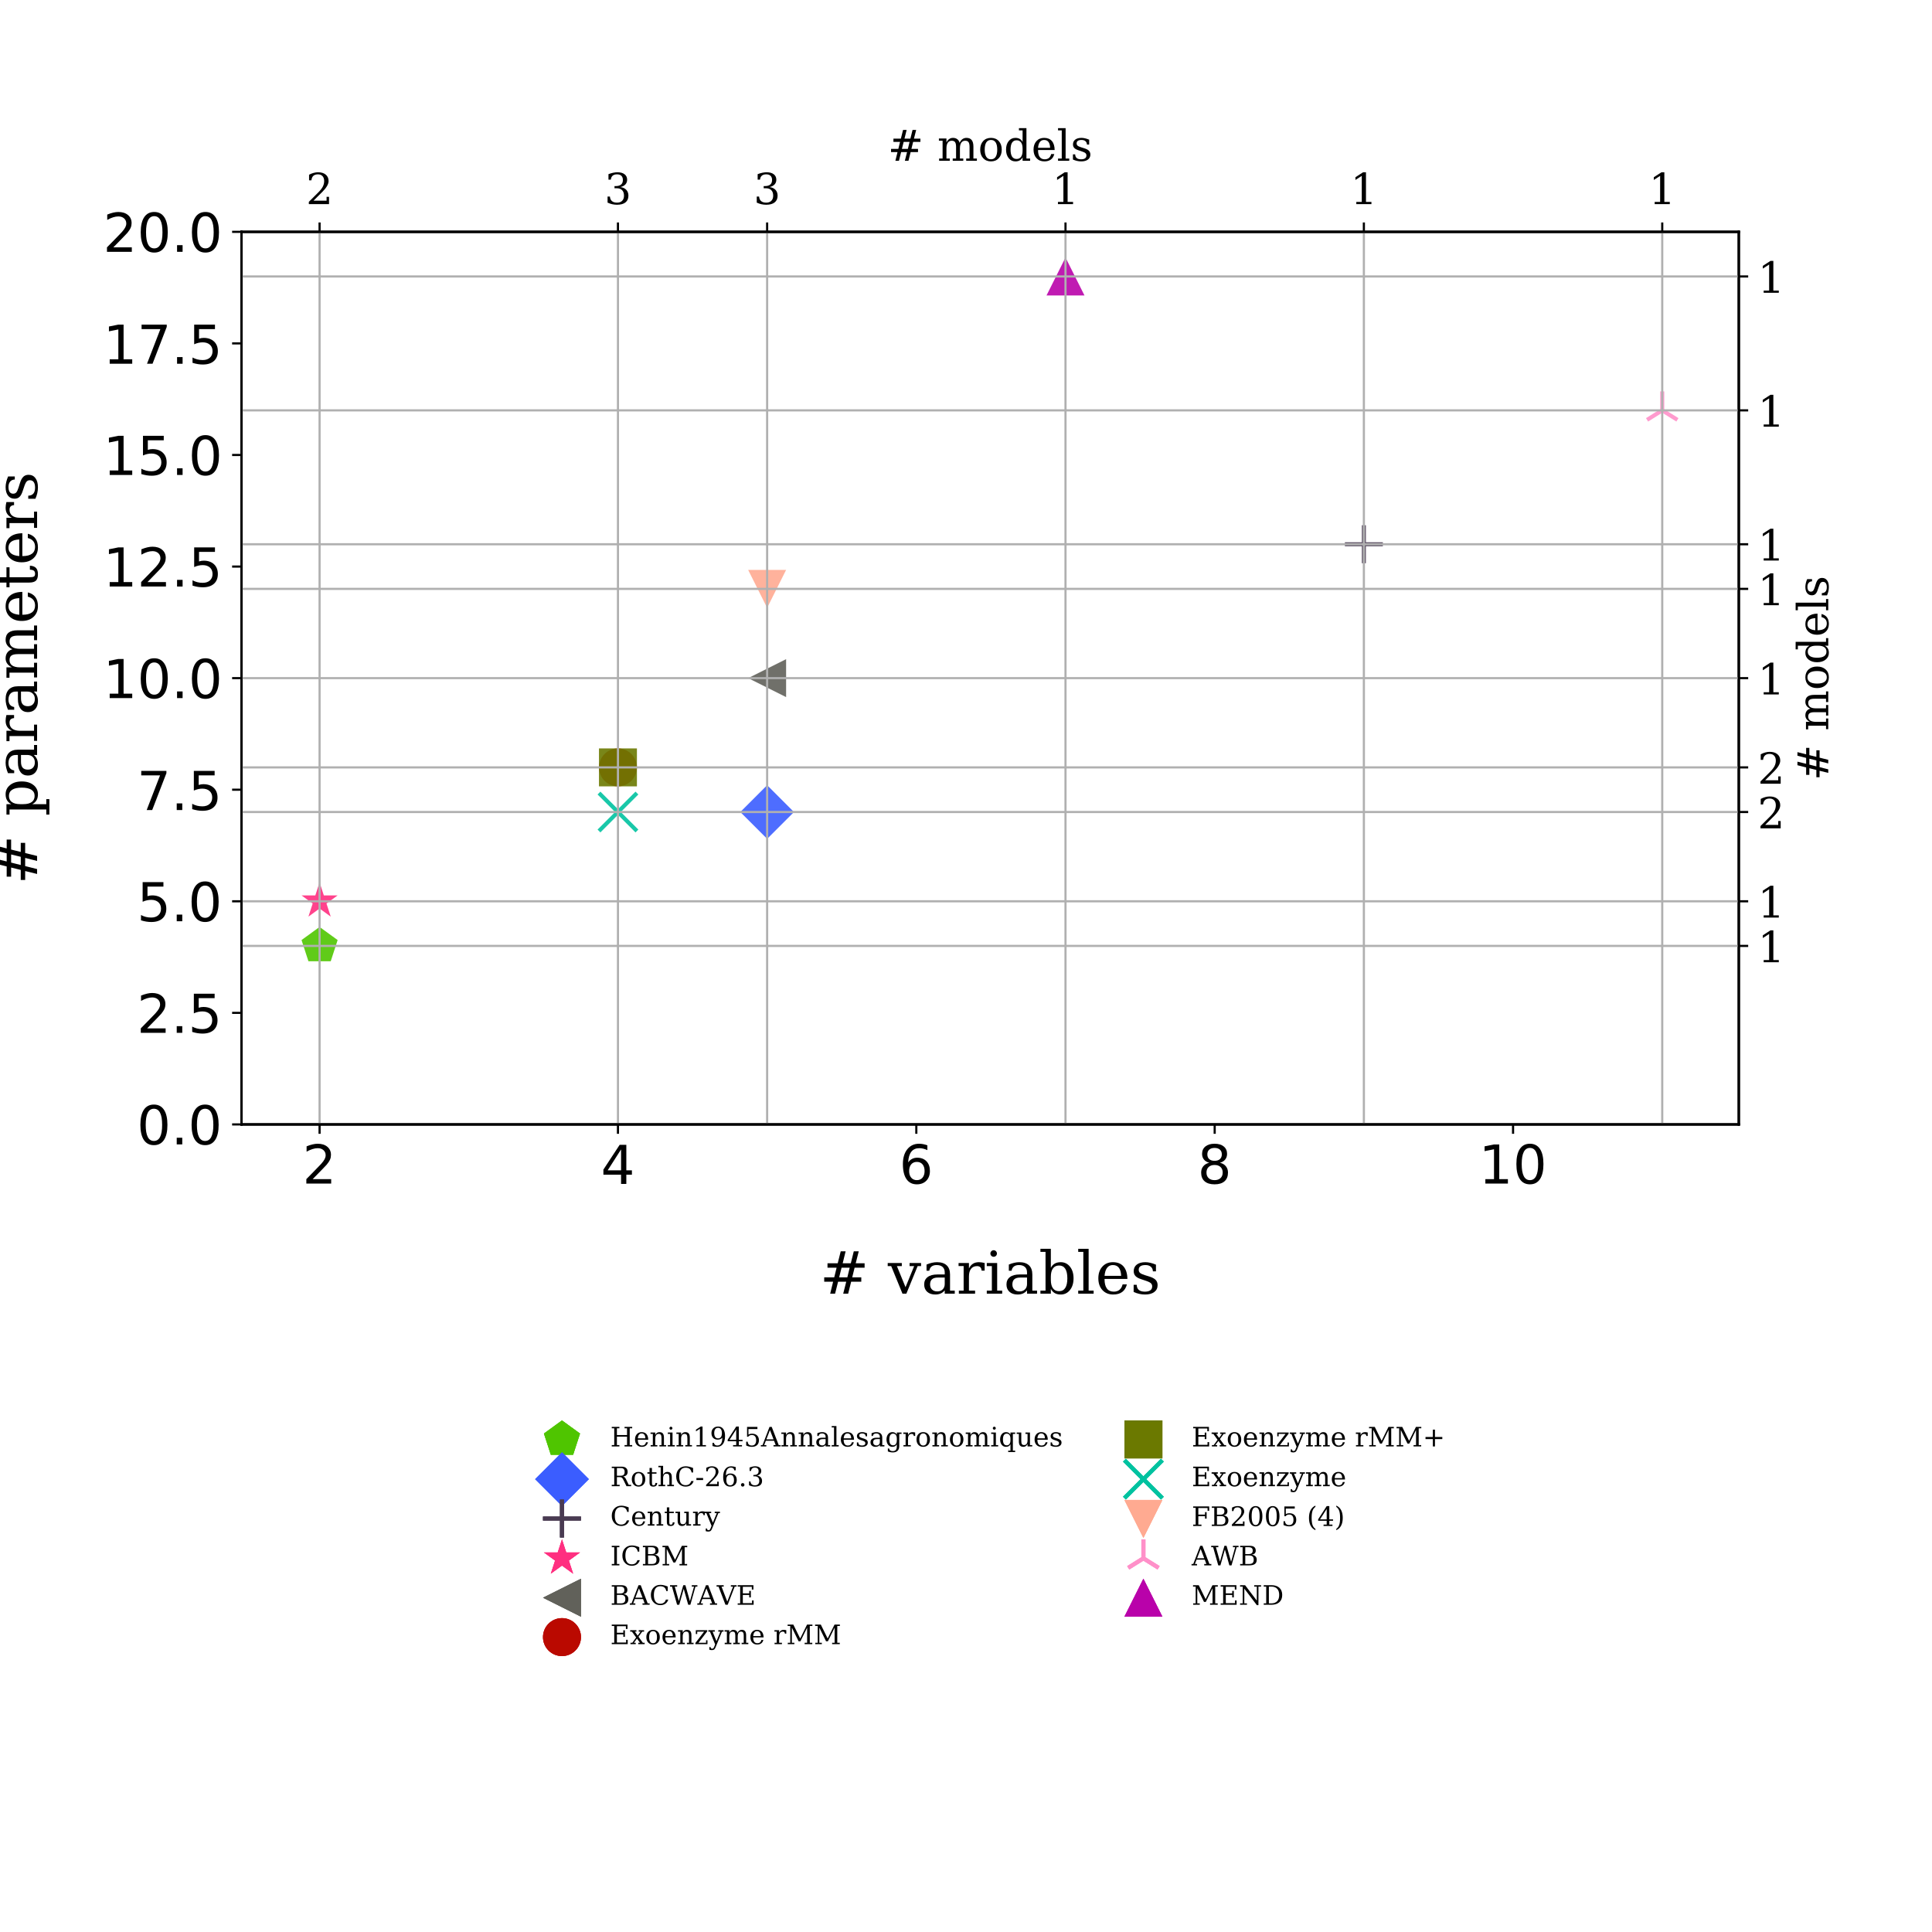 <?xml version="1.0" encoding="utf-8" standalone="no"?>
<!DOCTYPE svg PUBLIC "-//W3C//DTD SVG 1.1//EN"
  "http://www.w3.org/Graphics/SVG/1.1/DTD/svg11.dtd">
<!-- Created with matplotlib (http://matplotlib.org/) -->
<svg height="720pt" version="1.1" viewBox="0 0 720 720" width="720pt" xmlns="http://www.w3.org/2000/svg" xmlns:xlink="http://www.w3.org/1999/xlink">
 <defs>
  <style type="text/css">
*{stroke-linecap:butt;stroke-linejoin:round;}
  </style>
 </defs>
 <g id="figure_1">
  <g id="patch_1">
   <path d="M 0 720 
L 720 720 
L 720 0 
L 0 0 
z
" style="fill:#ffffff;"/>
  </g>
  <g id="axes_1">
   <g id="patch_2">
    <path d="M 90 419.04 
L 648 419.04 
L 648 86.4 
L 90 86.4 
z
" style="fill:#ffffff;"/>
   </g>
   <g id="PathCollection_1">
    <defs>
     <path d="M 0 -7.071 
L -6.725 -2.185 
L -4.156 5.721 
L 4.156 5.721 
L 6.725 -2.185 
z
" id="m130605bbc0"/>
    </defs>
    <g clip-path="url(#pc4bea03d60)">
     <use style="fill:#4fc601;fill-opacity:0.9;" x="119.099" xlink:href="#m130605bbc0" y="352.512"/>
    </g>
   </g>
   <g id="PathCollection_2">
    <defs>
     <path d="M -0 10 
L 10 0 
L 0 -10 
L -10 -0 
z
" id="mdd8cb25ebd"/>
    </defs>
    <g clip-path="url(#pc4bea03d60)">
     <use style="fill:#3b5dff;fill-opacity:0.9;" x="285.889" xlink:href="#mdd8cb25ebd" y="302.616"/>
    </g>
   </g>
   <g id="PathCollection_3">
    <defs>
     <path d="M -7.071 0 
L 7.071 0 
M 0 7.071 
L 0 -7.071 
" id="mb2c46565cb" style="stroke:#4a3b53;stroke-opacity:0.9;stroke-width:1.5;"/>
    </defs>
    <g clip-path="url(#pc4bea03d60)">
     <use style="fill:#4a3b53;fill-opacity:0.9;stroke:#4a3b53;stroke-opacity:0.9;stroke-width:1.5;" x="508.275" xlink:href="#mb2c46565cb" y="202.824"/>
    </g>
   </g>
   <g id="PathCollection_4">
    <defs>
     <path d="M 0 -7.071 
L -1.588 -2.185 
L -6.725 -2.185 
L -2.569 0.835 
L -4.156 5.721 
L -0 2.701 
L 4.156 5.721 
L 2.569 0.835 
L 6.725 -2.185 
L 1.588 -2.185 
z
" id="m6fd53c2394"/>
    </defs>
    <g clip-path="url(#pc4bea03d60)">
     <use style="fill:#ff2f80;fill-opacity:0.9;" x="119.099" xlink:href="#m6fd53c2394" y="335.88"/>
    </g>
   </g>
   <g id="PathCollection_5">
    <defs>
     <path d="M -7.071 -0 
L 7.071 7.071 
L 7.071 -7.071 
z
" id="m43ffddbe81"/>
    </defs>
    <g clip-path="url(#pc4bea03d60)">
     <use style="fill:#61615a;fill-opacity:0.9;" x="285.889" xlink:href="#m43ffddbe81" y="252.72"/>
    </g>
   </g>
   <g id="PathCollection_6">
    <defs>
     <path d="M 0 7.071 
C 1.875 7.071 3.674 6.326 5 5 
C 6.326 3.674 7.071 1.875 7.071 0 
C 7.071 -1.875 6.326 -3.674 5 -5 
C 3.674 -6.326 1.875 -7.071 0 -7.071 
C -1.875 -7.071 -3.674 -6.326 -5 -5 
C -6.326 -3.674 -7.071 -1.875 -7.071 0 
C -7.071 1.875 -6.326 3.674 -5 5 
C -3.674 6.326 -1.875 7.071 0 7.071 
z
" id="m54be805de1"/>
    </defs>
    <g clip-path="url(#pc4bea03d60)">
     <use style="fill:#ba0900;fill-opacity:0.9;" x="230.292" xlink:href="#m54be805de1" y="285.984"/>
    </g>
   </g>
   <g id="PathCollection_7">
    <defs>
     <path d="M -7.071 7.071 
L 7.071 7.071 
L 7.071 -7.071 
L -7.071 -7.071 
z
" id="m60cf149f65"/>
    </defs>
    <g clip-path="url(#pc4bea03d60)">
     <use style="fill:#6b7900;fill-opacity:0.9;" x="230.292" xlink:href="#m60cf149f65" y="285.984"/>
    </g>
   </g>
   <g id="PathCollection_8">
    <defs>
     <path d="M -7.071 7.071 
L 7.071 -7.071 
M -7.071 -7.071 
L 7.071 7.071 
" id="m226e60538b" style="stroke:#00c2a0;stroke-opacity:0.9;stroke-width:1.5;"/>
    </defs>
    <g clip-path="url(#pc4bea03d60)">
     <use style="fill:#00c2a0;fill-opacity:0.9;stroke:#00c2a0;stroke-opacity:0.9;stroke-width:1.5;" x="230.292" xlink:href="#m226e60538b" y="302.616"/>
    </g>
   </g>
   <g id="PathCollection_9">
    <defs>
     <path d="M -0 7.071 
L 7.071 -7.071 
L -7.071 -7.071 
z
" id="m104ddcd312"/>
    </defs>
    <g clip-path="url(#pc4bea03d60)">
     <use style="fill:#ffaa92;fill-opacity:0.9;" x="285.889" xlink:href="#m104ddcd312" y="219.456"/>
    </g>
   </g>
   <g id="PathCollection_10">
    <defs>
     <path d="M 0 0 
L 0 -7.071 
M 0 0 
L -5.657 3.536 
M 0 0 
L 5.657 3.536 
" id="m05fdb18968" style="stroke:#ff90c9;stroke-opacity:0.9;stroke-width:1.5;"/>
    </defs>
    <g clip-path="url(#pc4bea03d60)">
     <use style="fill:#ff90c9;fill-opacity:0.9;stroke:#ff90c9;stroke-opacity:0.9;stroke-width:1.5;" x="619.468" xlink:href="#m05fdb18968" y="152.928"/>
    </g>
   </g>
   <g id="PathCollection_11">
    <defs>
     <path d="M 0 -7.071 
L -7.071 7.071 
L 7.071 7.071 
z
" id="me353bdb27a"/>
    </defs>
    <g clip-path="url(#pc4bea03d60)">
     <use style="fill:#b903aa;fill-opacity:0.9;" x="397.082" xlink:href="#me353bdb27a" y="103.032"/>
    </g>
   </g>
   <g id="matplotlib.axis_1">
    <g id="xtick_1">
     <g id="line2d_1">
      <defs>
       <path d="M 0 0 
L 0 3.5 
" id="m7eab560caf" style="stroke:#000000;stroke-width:0.8;"/>
      </defs>
      <g>
       <use style="stroke:#000000;stroke-width:0.8;" x="119.099" xlink:href="#m7eab560caf" y="419.04"/>
      </g>
     </g>
     <g id="text_1">
      <!-- $2$ -->
      <defs>
       <path d="M 19.188 8.297 
L 53.609 8.297 
L 53.609 0 
L 7.328 0 
L 7.328 8.297 
Q 12.938 14.109 22.625 23.891 
Q 32.328 33.688 34.812 36.531 
Q 39.547 41.844 41.422 45.531 
Q 43.312 49.219 43.312 52.781 
Q 43.312 58.594 39.234 62.25 
Q 35.156 65.922 28.609 65.922 
Q 23.969 65.922 18.812 64.312 
Q 13.672 62.703 7.812 59.422 
L 7.812 69.391 
Q 13.766 71.781 18.938 73 
Q 24.125 74.219 28.422 74.219 
Q 39.75 74.219 46.484 68.547 
Q 53.219 62.891 53.219 53.422 
Q 53.219 48.922 51.531 44.891 
Q 49.859 40.875 45.406 35.406 
Q 44.188 33.984 37.641 27.219 
Q 31.109 20.453 19.188 8.297 
" id="DejaVuSans-32"/>
      </defs>
      <g transform="translate(112.699 441.237)scale(0.2 -0.2)">
       <use transform="translate(0 0.781)" xlink:href="#DejaVuSans-32"/>
      </g>
     </g>
    </g>
    <g id="xtick_2">
     <g id="line2d_2">
      <g>
       <use style="stroke:#000000;stroke-width:0.8;" x="230.292" xlink:href="#m7eab560caf" y="419.04"/>
      </g>
     </g>
     <g id="text_2">
      <!-- $4$ -->
      <defs>
       <path d="M 37.797 64.312 
L 12.891 25.391 
L 37.797 25.391 
z
M 35.203 72.906 
L 47.609 72.906 
L 47.609 25.391 
L 58.016 25.391 
L 58.016 17.188 
L 47.609 17.188 
L 47.609 0 
L 37.797 0 
L 37.797 17.188 
L 4.891 17.188 
L 4.891 26.703 
z
" id="DejaVuSans-34"/>
      </defs>
      <g transform="translate(223.892 441.237)scale(0.2 -0.2)">
       <use transform="translate(0 0.094)" xlink:href="#DejaVuSans-34"/>
      </g>
     </g>
    </g>
    <g id="xtick_3">
     <g id="line2d_3">
      <g>
       <use style="stroke:#000000;stroke-width:0.8;" x="341.485" xlink:href="#m7eab560caf" y="419.04"/>
      </g>
     </g>
     <g id="text_3">
      <!-- $6$ -->
      <defs>
       <path d="M 33.016 40.375 
Q 26.375 40.375 22.484 35.828 
Q 18.609 31.297 18.609 23.391 
Q 18.609 15.531 22.484 10.953 
Q 26.375 6.391 33.016 6.391 
Q 39.656 6.391 43.531 10.953 
Q 47.406 15.531 47.406 23.391 
Q 47.406 31.297 43.531 35.828 
Q 39.656 40.375 33.016 40.375 
M 52.594 71.297 
L 52.594 62.312 
Q 48.875 64.062 45.094 64.984 
Q 41.312 65.922 37.594 65.922 
Q 27.828 65.922 22.672 59.328 
Q 17.531 52.734 16.797 39.406 
Q 19.672 43.656 24.016 45.922 
Q 28.375 48.188 33.594 48.188 
Q 44.578 48.188 50.953 41.516 
Q 57.328 34.859 57.328 23.391 
Q 57.328 12.156 50.688 5.359 
Q 44.047 -1.422 33.016 -1.422 
Q 20.359 -1.422 13.672 8.266 
Q 6.984 17.969 6.984 36.375 
Q 6.984 53.656 15.188 63.938 
Q 23.391 74.219 37.203 74.219 
Q 40.922 74.219 44.703 73.484 
Q 48.484 72.75 52.594 71.297 
" id="DejaVuSans-36"/>
      </defs>
      <g transform="translate(335.085 441.237)scale(0.2 -0.2)">
       <use transform="translate(0 0.781)" xlink:href="#DejaVuSans-36"/>
      </g>
     </g>
    </g>
    <g id="xtick_4">
     <g id="line2d_4">
      <g>
       <use style="stroke:#000000;stroke-width:0.8;" x="452.678" xlink:href="#m7eab560caf" y="419.04"/>
      </g>
     </g>
     <g id="text_4">
      <!-- $8$ -->
      <defs>
       <path d="M 31.781 34.625 
Q 24.75 34.625 20.719 30.859 
Q 16.703 27.094 16.703 20.516 
Q 16.703 13.922 20.719 10.156 
Q 24.75 6.391 31.781 6.391 
Q 38.812 6.391 42.859 10.172 
Q 46.922 13.969 46.922 20.516 
Q 46.922 27.094 42.891 30.859 
Q 38.875 34.625 31.781 34.625 
M 21.922 38.812 
Q 15.578 40.375 12.031 44.719 
Q 8.5 49.078 8.5 55.328 
Q 8.5 64.062 14.719 69.141 
Q 20.953 74.219 31.781 74.219 
Q 42.672 74.219 48.875 69.141 
Q 55.078 64.062 55.078 55.328 
Q 55.078 49.078 51.531 44.719 
Q 48 40.375 41.703 38.812 
Q 48.828 37.156 52.797 32.312 
Q 56.781 27.484 56.781 20.516 
Q 56.781 9.906 50.312 4.234 
Q 43.844 -1.422 31.781 -1.422 
Q 19.734 -1.422 13.25 4.234 
Q 6.781 9.906 6.781 20.516 
Q 6.781 27.484 10.781 32.312 
Q 14.797 37.156 21.922 38.812 
M 18.312 54.391 
Q 18.312 48.734 21.844 45.562 
Q 25.391 42.391 31.781 42.391 
Q 38.141 42.391 41.719 45.562 
Q 45.312 48.734 45.312 54.391 
Q 45.312 60.062 41.719 63.234 
Q 38.141 66.406 31.781 66.406 
Q 25.391 66.406 21.844 63.234 
Q 18.312 60.062 18.312 54.391 
" id="DejaVuSans-38"/>
      </defs>
      <g transform="translate(446.278 441.237)scale(0.2 -0.2)">
       <use transform="translate(0 0.781)" xlink:href="#DejaVuSans-38"/>
      </g>
     </g>
    </g>
    <g id="xtick_5">
     <g id="line2d_5">
      <g>
       <use style="stroke:#000000;stroke-width:0.8;" x="563.872" xlink:href="#m7eab560caf" y="419.04"/>
      </g>
     </g>
     <g id="text_5">
      <!-- $10$ -->
      <defs>
       <path d="M 12.406 8.297 
L 28.516 8.297 
L 28.516 63.922 
L 10.984 60.406 
L 10.984 69.391 
L 28.422 72.906 
L 38.281 72.906 
L 38.281 8.297 
L 54.391 8.297 
L 54.391 0 
L 12.406 0 
z
" id="DejaVuSans-31"/>
       <path d="M 31.781 66.406 
Q 24.172 66.406 20.328 58.906 
Q 16.5 51.422 16.5 36.375 
Q 16.5 21.391 20.328 13.891 
Q 24.172 6.391 31.781 6.391 
Q 39.453 6.391 43.281 13.891 
Q 47.125 21.391 47.125 36.375 
Q 47.125 51.422 43.281 58.906 
Q 39.453 66.406 31.781 66.406 
M 31.781 74.219 
Q 44.047 74.219 50.516 64.516 
Q 56.984 54.828 56.984 36.375 
Q 56.984 17.969 50.516 8.266 
Q 44.047 -1.422 31.781 -1.422 
Q 19.531 -1.422 13.062 8.266 
Q 6.594 17.969 6.594 36.375 
Q 6.594 54.828 13.062 64.516 
Q 19.531 74.219 31.781 74.219 
" id="DejaVuSans-30"/>
      </defs>
      <g transform="translate(551.072 441.237)scale(0.2 -0.2)">
       <use transform="translate(0 0.781)" xlink:href="#DejaVuSans-31"/>
       <use transform="translate(63.623 0.781)" xlink:href="#DejaVuSans-30"/>
      </g>
     </g>
    </g>
    <g id="text_6">
     <!-- # variables -->
     <defs>
      <path d="M 50.875 44 
L 37.109 44 
L 33.016 27.688 
L 46.922 27.688 
z
M 44 71.781 
L 39.016 51.516 
L 52.781 51.516 
L 57.812 71.781 
L 66.219 71.781 
L 61.078 51.516 
L 76.125 51.516 
L 76.125 44 
L 59.188 44 
L 55.172 27.688 
L 70.516 27.688 
L 70.516 20.219 
L 53.328 20.219 
L 48.297 0 
L 39.891 0 
L 45.016 20.219 
L 31.203 20.219 
L 26.125 0 
L 17.828 0 
L 22.797 20.219 
L 7.719 20.219 
L 7.719 27.688 
L 24.703 27.688 
L 28.719 44 
L 13.281 44 
L 13.281 51.516 
L 30.609 51.516 
L 35.688 71.781 
z
" id="DejaVuSerif-23"/>
      <path id="DejaVuSerif-20"/>
      <path d="M 24.703 0 
L 5.609 46.688 
L -0.297 46.688 
L -0.297 51.906 
L 23.578 51.906 
L 23.578 46.688 
L 15.281 46.688 
L 29.891 10.984 
L 44.484 46.688 
L 36.719 46.688 
L 36.719 51.906 
L 56.203 51.906 
L 56.203 46.688 
L 50.391 46.688 
L 31.297 0 
z
" id="DejaVuSerif-76"/>
      <path d="M 39.797 16.312 
L 39.797 27.297 
L 28.219 27.297 
Q 21.531 27.297 18.25 24.406 
Q 14.984 21.531 14.984 15.578 
Q 14.984 10.156 18.297 6.984 
Q 21.625 3.812 27.297 3.812 
Q 32.906 3.812 36.344 7.281 
Q 39.797 10.75 39.797 16.312 
M 48.781 32.422 
L 48.781 5.172 
L 56.781 5.172 
L 56.781 0 
L 39.797 0 
L 39.797 5.609 
Q 36.812 2 32.906 0.281 
Q 29 -1.422 23.781 -1.422 
Q 15.141 -1.422 10.062 3.172 
Q 4.984 7.766 4.984 15.578 
Q 4.984 23.641 10.797 28.078 
Q 16.609 32.516 27.203 32.516 
L 39.797 32.516 
L 39.797 36.078 
Q 39.797 42 36.203 45.234 
Q 32.625 48.484 26.125 48.484 
Q 20.75 48.484 17.578 46.047 
Q 14.406 43.609 13.625 38.812 
L 8.984 38.812 
L 8.984 49.312 
Q 13.672 51.312 18.094 52.312 
Q 22.516 53.328 26.703 53.328 
Q 37.5 53.328 43.141 47.969 
Q 48.781 42.625 48.781 32.422 
" id="DejaVuSerif-61"/>
      <path d="M 47.797 52 
L 47.797 39.016 
L 42.625 39.016 
Q 42.391 42.875 40.484 44.781 
Q 38.578 46.688 34.906 46.688 
Q 28.266 46.688 24.719 42.094 
Q 21.188 37.5 21.188 28.906 
L 21.188 5.172 
L 31.594 5.172 
L 31.594 0 
L 4.109 0 
L 4.109 5.172 
L 12.203 5.172 
L 12.203 46.781 
L 3.609 46.781 
L 3.609 51.906 
L 21.188 51.906 
L 21.188 42.672 
Q 23.828 48.094 27.969 50.703 
Q 32.125 53.328 38.094 53.328 
Q 40.281 53.328 42.703 52.984 
Q 45.125 52.641 47.797 52 
" id="DejaVuSerif-72"/>
      <path d="M 9.719 68.016 
Q 9.719 70.266 11.344 71.922 
Q 12.984 73.578 15.281 73.578 
Q 17.531 73.578 19.156 71.922 
Q 20.797 70.266 20.797 68.016 
Q 20.797 65.719 19.188 64.109 
Q 17.578 62.5 15.281 62.5 
Q 12.984 62.5 11.344 64.109 
Q 9.719 65.719 9.719 68.016 
M 21.188 5.172 
L 29.688 5.172 
L 29.688 0 
L 3.609 0 
L 3.609 5.172 
L 12.203 5.172 
L 12.203 46.688 
L 3.609 46.688 
L 3.609 51.906 
L 21.188 51.906 
z
" id="DejaVuSerif-69"/>
      <path d="M 11.531 5.172 
L 11.531 70.797 
L 2.875 70.797 
L 2.875 75.984 
L 20.516 75.984 
L 20.516 43.797 
Q 23.141 48.688 27.219 51 
Q 31.297 53.328 37.312 53.328 
Q 46.875 53.328 52.922 45.75 
Q 58.984 38.188 58.984 25.984 
Q 58.984 13.766 52.922 6.172 
Q 46.875 -1.422 37.312 -1.422 
Q 31.297 -1.422 27.219 0.891 
Q 23.141 3.219 20.516 8.109 
L 20.516 0 
L 2.875 0 
L 2.875 5.172 
z
M 20.516 23.391 
Q 20.516 14.016 24.094 9.109 
Q 27.688 4.203 34.516 4.203 
Q 41.406 4.203 44.938 9.719 
Q 48.484 15.234 48.484 25.984 
Q 48.484 36.766 44.938 42.234 
Q 41.406 47.703 34.516 47.703 
Q 27.688 47.703 24.094 42.766 
Q 20.516 37.844 20.516 28.516 
z
" id="DejaVuSerif-62"/>
      <path d="M 20.516 5.172 
L 29 5.172 
L 29 0 
L 2.875 0 
L 2.875 5.172 
L 11.531 5.172 
L 11.531 70.797 
L 2.875 70.797 
L 2.875 75.984 
L 20.516 75.984 
z
" id="DejaVuSerif-6c"/>
      <path d="M 54.203 25 
L 15.484 25 
L 15.484 24.609 
Q 15.484 14.109 19.438 8.766 
Q 23.391 3.422 31.109 3.422 
Q 37.016 3.422 40.797 6.516 
Q 44.578 9.625 46.094 15.719 
L 53.328 15.719 
Q 51.172 7.172 45.375 2.875 
Q 39.594 -1.422 30.172 -1.422 
Q 18.797 -1.422 11.891 6.078 
Q 4.984 13.578 4.984 25.984 
Q 4.984 38.281 11.766 45.797 
Q 18.562 53.328 29.594 53.328 
Q 41.359 53.328 47.656 46.062 
Q 53.953 38.812 54.203 25 
M 43.609 30.172 
Q 43.312 39.266 39.766 43.875 
Q 36.234 48.484 29.594 48.484 
Q 23.391 48.484 19.828 43.844 
Q 16.266 39.203 15.484 30.172 
z
" id="DejaVuSerif-65"/>
      <path d="M 5.609 2.875 
L 5.609 14.984 
L 10.797 14.984 
Q 10.984 9.188 14.422 6.297 
Q 17.875 3.422 24.609 3.422 
Q 30.672 3.422 33.844 5.688 
Q 37.016 7.953 37.016 12.312 
Q 37.016 15.719 34.688 17.812 
Q 32.375 19.922 24.906 22.312 
L 18.406 24.516 
Q 11.719 26.656 8.719 29.875 
Q 5.719 33.109 5.719 38.094 
Q 5.719 45.219 10.938 49.266 
Q 16.156 53.328 25.391 53.328 
Q 29.5 53.328 34.031 52.25 
Q 38.578 51.172 43.406 49.125 
L 43.406 37.797 
L 38.234 37.797 
Q 38.031 42.828 34.703 45.656 
Q 31.391 48.484 25.688 48.484 
Q 20.016 48.484 17.109 46.484 
Q 14.203 44.484 14.203 40.484 
Q 14.203 37.203 16.406 35.219 
Q 18.609 33.25 25.203 31.203 
L 32.328 29 
Q 39.703 26.703 42.938 23.266 
Q 46.188 19.828 46.188 14.406 
Q 46.188 7.031 40.547 2.797 
Q 34.906 -1.422 25 -1.422 
Q 19.969 -1.422 15.188 -0.344 
Q 10.406 0.734 5.609 2.875 
" id="DejaVuSerif-73"/>
     </defs>
     <g transform="translate(305.463 482.113)scale(0.22 -0.22)">
      <use xlink:href="#DejaVuSerif-23"/>
      <use x="83.789" xlink:href="#DejaVuSerif-20"/>
      <use x="115.576" xlink:href="#DejaVuSerif-76"/>
      <use x="172.07" xlink:href="#DejaVuSerif-61"/>
      <use x="231.689" xlink:href="#DejaVuSerif-72"/>
      <use x="279.492" xlink:href="#DejaVuSerif-69"/>
      <use x="311.475" xlink:href="#DejaVuSerif-61"/>
      <use x="371.094" xlink:href="#DejaVuSerif-62"/>
      <use x="435.107" xlink:href="#DejaVuSerif-6c"/>
      <use x="467.09" xlink:href="#DejaVuSerif-65"/>
      <use x="526.27" xlink:href="#DejaVuSerif-73"/>
     </g>
    </g>
   </g>
   <g id="matplotlib.axis_2">
    <g id="ytick_1">
     <g id="line2d_6">
      <defs>
       <path d="M 0 0 
L -3.5 0 
" id="ma5b22ae8e9" style="stroke:#000000;stroke-width:0.8;"/>
      </defs>
      <g>
       <use style="stroke:#000000;stroke-width:0.8;" x="90" xlink:href="#ma5b22ae8e9" y="419.04"/>
      </g>
     </g>
     <g id="text_7">
      <!-- $0.0$ -->
      <defs>
       <path d="M 10.688 12.406 
L 21 12.406 
L 21 0 
L 10.688 0 
z
" id="DejaVuSans-2e"/>
      </defs>
      <g transform="translate(51 426.638)scale(0.2 -0.2)">
       <use transform="translate(0 0.781)" xlink:href="#DejaVuSans-30"/>
       <use transform="translate(63.623 0.781)" xlink:href="#DejaVuSans-2e"/>
       <use transform="translate(95.41 0.781)" xlink:href="#DejaVuSans-30"/>
      </g>
     </g>
    </g>
    <g id="ytick_2">
     <g id="line2d_7">
      <g>
       <use style="stroke:#000000;stroke-width:0.8;" x="90" xlink:href="#ma5b22ae8e9" y="377.46"/>
      </g>
     </g>
     <g id="text_8">
      <!-- $2.5$ -->
      <defs>
       <path d="M 10.797 72.906 
L 49.516 72.906 
L 49.516 64.594 
L 19.828 64.594 
L 19.828 46.734 
Q 21.969 47.469 24.109 47.828 
Q 26.266 48.188 28.422 48.188 
Q 40.625 48.188 47.75 41.5 
Q 54.891 34.812 54.891 23.391 
Q 54.891 11.625 47.562 5.094 
Q 40.234 -1.422 26.906 -1.422 
Q 22.312 -1.422 17.547 -0.641 
Q 12.797 0.141 7.719 1.703 
L 7.719 11.625 
Q 12.109 9.234 16.797 8.062 
Q 21.484 6.891 26.703 6.891 
Q 35.156 6.891 40.078 11.328 
Q 45.016 15.766 45.016 23.391 
Q 45.016 31 40.078 35.438 
Q 35.156 39.891 26.703 39.891 
Q 22.75 39.891 18.812 39.016 
Q 14.891 38.141 10.797 36.281 
z
" id="DejaVuSans-35"/>
      </defs>
      <g transform="translate(51 385.058)scale(0.2 -0.2)">
       <use transform="translate(0 0.781)" xlink:href="#DejaVuSans-32"/>
       <use transform="translate(63.623 0.781)" xlink:href="#DejaVuSans-2e"/>
       <use transform="translate(95.41 0.781)" xlink:href="#DejaVuSans-35"/>
      </g>
     </g>
    </g>
    <g id="ytick_3">
     <g id="line2d_8">
      <g>
       <use style="stroke:#000000;stroke-width:0.8;" x="90" xlink:href="#ma5b22ae8e9" y="335.88"/>
      </g>
     </g>
     <g id="text_9">
      <!-- $5.0$ -->
      <g transform="translate(51 343.478)scale(0.2 -0.2)">
       <use transform="translate(0 0.781)" xlink:href="#DejaVuSans-35"/>
       <use transform="translate(63.623 0.781)" xlink:href="#DejaVuSans-2e"/>
       <use transform="translate(95.41 0.781)" xlink:href="#DejaVuSans-30"/>
      </g>
     </g>
    </g>
    <g id="ytick_4">
     <g id="line2d_9">
      <g>
       <use style="stroke:#000000;stroke-width:0.8;" x="90" xlink:href="#ma5b22ae8e9" y="294.3"/>
      </g>
     </g>
     <g id="text_10">
      <!-- $7.5$ -->
      <defs>
       <path d="M 8.203 72.906 
L 55.078 72.906 
L 55.078 68.703 
L 28.609 0 
L 18.312 0 
L 43.219 64.594 
L 8.203 64.594 
z
" id="DejaVuSans-37"/>
      </defs>
      <g transform="translate(51 301.898)scale(0.2 -0.2)">
       <use transform="translate(0 0.094)" xlink:href="#DejaVuSans-37"/>
       <use transform="translate(63.623 0.094)" xlink:href="#DejaVuSans-2e"/>
       <use transform="translate(95.41 0.094)" xlink:href="#DejaVuSans-35"/>
      </g>
     </g>
    </g>
    <g id="ytick_5">
     <g id="line2d_10">
      <g>
       <use style="stroke:#000000;stroke-width:0.8;" x="90" xlink:href="#ma5b22ae8e9" y="252.72"/>
      </g>
     </g>
     <g id="text_11">
      <!-- $10.0$ -->
      <g transform="translate(38.4 260.318)scale(0.2 -0.2)">
       <use transform="translate(0 0.781)" xlink:href="#DejaVuSans-31"/>
       <use transform="translate(63.623 0.781)" xlink:href="#DejaVuSans-30"/>
       <use transform="translate(127.246 0.781)" xlink:href="#DejaVuSans-2e"/>
       <use transform="translate(159.033 0.781)" xlink:href="#DejaVuSans-30"/>
      </g>
     </g>
    </g>
    <g id="ytick_6">
     <g id="line2d_11">
      <g>
       <use style="stroke:#000000;stroke-width:0.8;" x="90" xlink:href="#ma5b22ae8e9" y="211.14"/>
      </g>
     </g>
     <g id="text_12">
      <!-- $12.5$ -->
      <g transform="translate(38.4 218.738)scale(0.2 -0.2)">
       <use transform="translate(0 0.781)" xlink:href="#DejaVuSans-31"/>
       <use transform="translate(63.623 0.781)" xlink:href="#DejaVuSans-32"/>
       <use transform="translate(127.246 0.781)" xlink:href="#DejaVuSans-2e"/>
       <use transform="translate(159.033 0.781)" xlink:href="#DejaVuSans-35"/>
      </g>
     </g>
    </g>
    <g id="ytick_7">
     <g id="line2d_12">
      <g>
       <use style="stroke:#000000;stroke-width:0.8;" x="90" xlink:href="#ma5b22ae8e9" y="169.56"/>
      </g>
     </g>
     <g id="text_13">
      <!-- $15.0$ -->
      <g transform="translate(38.4 177.158)scale(0.2 -0.2)">
       <use transform="translate(0 0.781)" xlink:href="#DejaVuSans-31"/>
       <use transform="translate(63.623 0.781)" xlink:href="#DejaVuSans-35"/>
       <use transform="translate(127.246 0.781)" xlink:href="#DejaVuSans-2e"/>
       <use transform="translate(159.033 0.781)" xlink:href="#DejaVuSans-30"/>
      </g>
     </g>
    </g>
    <g id="ytick_8">
     <g id="line2d_13">
      <g>
       <use style="stroke:#000000;stroke-width:0.8;" x="90" xlink:href="#ma5b22ae8e9" y="127.98"/>
      </g>
     </g>
     <g id="text_14">
      <!-- $17.5$ -->
      <g transform="translate(38.4 135.578)scale(0.2 -0.2)">
       <use transform="translate(0 0.094)" xlink:href="#DejaVuSans-31"/>
       <use transform="translate(63.623 0.094)" xlink:href="#DejaVuSans-37"/>
       <use transform="translate(127.246 0.094)" xlink:href="#DejaVuSans-2e"/>
       <use transform="translate(159.033 0.094)" xlink:href="#DejaVuSans-35"/>
      </g>
     </g>
    </g>
    <g id="ytick_9">
     <g id="line2d_14">
      <g>
       <use style="stroke:#000000;stroke-width:0.8;" x="90" xlink:href="#ma5b22ae8e9" y="86.4"/>
      </g>
     </g>
     <g id="text_15">
      <!-- $20.0$ -->
      <g transform="translate(38.4 93.998)scale(0.2 -0.2)">
       <use transform="translate(0 0.781)" xlink:href="#DejaVuSans-32"/>
       <use transform="translate(63.623 0.781)" xlink:href="#DejaVuSans-30"/>
       <use transform="translate(127.246 0.781)" xlink:href="#DejaVuSans-2e"/>
       <use transform="translate(159.033 0.781)" xlink:href="#DejaVuSans-30"/>
      </g>
     </g>
    </g>
    <g id="text_16">
     <!-- # parameters -->
     <defs>
      <path d="M 20.516 28.516 
L 20.516 23.391 
Q 20.516 14.016 24.094 9.109 
Q 27.688 4.203 34.516 4.203 
Q 41.406 4.203 44.938 9.719 
Q 48.484 15.234 48.484 25.984 
Q 48.484 36.766 44.938 42.234 
Q 41.406 47.703 34.516 47.703 
Q 27.688 47.703 24.094 42.766 
Q 20.516 37.844 20.516 28.516 
M 11.531 46.688 
L 2.875 46.688 
L 2.875 51.906 
L 20.516 51.906 
L 20.516 43.797 
Q 23.141 48.688 27.219 51 
Q 31.297 53.328 37.312 53.328 
Q 46.875 53.328 52.922 45.75 
Q 58.984 38.188 58.984 25.984 
Q 58.984 13.766 52.922 6.172 
Q 46.875 -1.422 37.312 -1.422 
Q 31.297 -1.422 27.219 0.891 
Q 23.141 3.219 20.516 8.109 
L 20.516 -15.578 
L 29 -15.578 
L 29 -20.797 
L 2.875 -20.797 
L 2.875 -15.578 
L 11.531 -15.578 
z
" id="DejaVuSerif-70"/>
      <path d="M 51.812 41.797 
Q 54.391 47.516 58.422 50.422 
Q 62.453 53.328 67.828 53.328 
Q 75.984 53.328 79.984 48.266 
Q 83.984 43.219 83.984 33.016 
L 83.984 5.172 
L 92.094 5.172 
L 92.094 0 
L 67.188 0 
L 67.188 5.172 
L 75 5.172 
L 75 31.984 
Q 75 39.938 72.656 43.312 
Q 70.312 46.688 64.891 46.688 
Q 58.891 46.688 55.734 42.141 
Q 52.594 37.594 52.594 28.906 
L 52.594 5.172 
L 60.406 5.172 
L 60.406 0 
L 35.797 0 
L 35.797 5.172 
L 43.609 5.172 
L 43.609 32.328 
Q 43.609 40.094 41.266 43.391 
Q 38.922 46.688 33.5 46.688 
Q 27.484 46.688 24.328 42.141 
Q 21.188 37.594 21.188 28.906 
L 21.188 5.172 
L 29 5.172 
L 29 0 
L 4.109 0 
L 4.109 5.172 
L 12.203 5.172 
L 12.203 46.781 
L 3.609 46.781 
L 3.609 51.906 
L 21.188 51.906 
L 21.188 42.672 
Q 23.688 47.859 27.531 50.594 
Q 31.391 53.328 36.281 53.328 
Q 42.328 53.328 46.375 50.312 
Q 50.438 47.312 51.812 41.797 
" id="DejaVuSerif-6d"/>
      <path d="M 10.797 46.688 
L 2.875 46.688 
L 2.875 51.906 
L 10.797 51.906 
L 10.797 68.016 
L 19.828 68.016 
L 19.828 51.906 
L 36.719 51.906 
L 36.719 46.688 
L 19.828 46.688 
L 19.828 13.719 
Q 19.828 7.125 21.094 5.266 
Q 22.359 3.422 25.781 3.422 
Q 29.297 3.422 30.906 5.484 
Q 32.516 7.562 32.625 12.203 
L 39.406 12.203 
Q 39.016 5.125 35.547 1.844 
Q 32.078 -1.422 25 -1.422 
Q 17.234 -1.422 14.016 2.016 
Q 10.797 5.469 10.797 13.719 
z
" id="DejaVuSerif-74"/>
     </defs>
     <g transform="translate(13.825 329.625)rotate(-90)scale(0.22 -0.22)">
      <use xlink:href="#DejaVuSerif-23"/>
      <use x="83.789" xlink:href="#DejaVuSerif-20"/>
      <use x="115.576" xlink:href="#DejaVuSerif-70"/>
      <use x="179.59" xlink:href="#DejaVuSerif-61"/>
      <use x="239.209" xlink:href="#DejaVuSerif-72"/>
      <use x="287.012" xlink:href="#DejaVuSerif-61"/>
      <use x="346.631" xlink:href="#DejaVuSerif-6d"/>
      <use x="441.455" xlink:href="#DejaVuSerif-65"/>
      <use x="500.635" xlink:href="#DejaVuSerif-74"/>
      <use x="540.82" xlink:href="#DejaVuSerif-65"/>
      <use x="600" xlink:href="#DejaVuSerif-72"/>
      <use x="647.803" xlink:href="#DejaVuSerif-73"/>
     </g>
    </g>
   </g>
   <g id="patch_3">
    <path d="M 90 419.04 
L 90 86.4 
" style="fill:none;stroke:#000000;stroke-linecap:square;stroke-linejoin:miter;stroke-width:0.8;"/>
   </g>
   <g id="patch_4">
    <path d="M 648 419.04 
L 648 86.4 
" style="fill:none;stroke:#000000;stroke-linecap:square;stroke-linejoin:miter;stroke-width:0.8;"/>
   </g>
   <g id="patch_5">
    <path d="M 90 419.04 
L 648 419.04 
" style="fill:none;stroke:#000000;stroke-linecap:square;stroke-linejoin:miter;stroke-width:0.8;"/>
   </g>
   <g id="patch_6">
    <path d="M 90 86.4 
L 648 86.4 
" style="fill:none;stroke:#000000;stroke-linecap:square;stroke-linejoin:miter;stroke-width:0.8;"/>
   </g>
   <g id="legend_1">
    <g id="PathCollection_12">
     <path d="M 209.432 529.353 
L 202.707 534.239 
L 205.276 542.145 
L 213.588 542.145 
L 216.157 534.239 
z
" style="fill:#4fc601;fill-opacity:0.9;"/>
     <path d="M 209.432 529.353 
L 202.707 534.239 
L 205.276 542.145 
L 213.588 542.145 
L 216.157 534.239 
z
" style="fill:#4fc601;fill-opacity:0.9;"/>
     <path d="M 209.432 529.353 
L 202.707 534.239 
L 205.276 542.145 
L 213.588 542.145 
L 216.157 534.239 
z
" style="fill:#4fc601;fill-opacity:0.9;"/>
    </g>
    <g id="text_17">
     <!-- Henin1945Annalesagronomiques -->
     <defs>
      <path d="M 5.516 0 
L 5.516 5.172 
L 14.797 5.172 
L 14.797 67.672 
L 5.516 67.672 
L 5.516 72.906 
L 33.984 72.906 
L 33.984 67.672 
L 24.703 67.672 
L 24.703 42.484 
L 62.5 42.484 
L 62.5 67.672 
L 53.219 67.672 
L 53.219 72.906 
L 81.688 72.906 
L 81.688 67.672 
L 72.406 67.672 
L 72.406 5.172 
L 81.688 5.172 
L 81.688 0 
L 53.219 0 
L 53.219 5.172 
L 62.5 5.172 
L 62.5 36.531 
L 24.703 36.531 
L 24.703 5.172 
L 33.984 5.172 
L 33.984 0 
z
" id="DejaVuSerif-48"/>
      <path d="M 4.109 0 
L 4.109 5.172 
L 12.203 5.172 
L 12.203 46.688 
L 3.609 46.688 
L 3.609 51.906 
L 21.188 51.906 
L 21.188 42.672 
Q 23.688 47.953 27.656 50.641 
Q 31.641 53.328 36.922 53.328 
Q 45.516 53.328 49.562 48.391 
Q 53.609 43.453 53.609 33.016 
L 53.609 5.172 
L 61.625 5.172 
L 61.625 0 
L 36.812 0 
L 36.812 5.172 
L 44.578 5.172 
L 44.578 30.172 
Q 44.578 39.703 42.234 43.234 
Q 39.891 46.781 33.984 46.781 
Q 27.734 46.781 24.453 42.203 
Q 21.188 37.641 21.188 28.906 
L 21.188 5.172 
L 29 5.172 
L 29 0 
z
" id="DejaVuSerif-6e"/>
      <path d="M 14.203 0 
L 14.203 5.172 
L 26.906 5.172 
L 26.906 65.828 
L 12.203 56.297 
L 12.203 62.703 
L 29.984 74.219 
L 36.719 74.219 
L 36.719 5.172 
L 49.422 5.172 
L 49.422 0 
z
" id="DejaVuSerif-31"/>
      <path d="M 46.781 32.672 
Q 43.5 29 39.25 27.188 
Q 35.016 25.391 29.688 25.391 
Q 18.844 25.391 12.562 31.938 
Q 6.297 38.484 6.297 49.812 
Q 6.297 60.891 13.109 67.547 
Q 19.922 74.219 31.297 74.219 
Q 43.656 74.219 50.266 65.016 
Q 56.891 55.812 56.891 38.719 
Q 56.891 19.578 49.016 9.078 
Q 41.156 -1.422 26.906 -1.422 
Q 23.047 -1.422 18.797 -0.688 
Q 14.547 0.047 10.109 1.516 
L 10.109 13.625 
L 15.578 13.625 
Q 16.219 8.688 19.391 6.047 
Q 22.562 3.422 27.875 3.422 
Q 37.359 3.422 41.984 10.562 
Q 46.625 17.719 46.781 32.672 
M 30.906 69.391 
Q 23.969 69.391 20.281 64.328 
Q 16.609 59.281 16.609 49.812 
Q 16.609 40.328 20.281 35.25 
Q 23.969 30.172 30.906 30.172 
Q 37.844 30.172 41.531 35.078 
Q 45.219 39.984 45.219 49.219 
Q 45.219 58.938 41.5 64.156 
Q 37.797 69.391 30.906 69.391 
" id="DejaVuSerif-39"/>
      <path d="M 34.906 24.703 
L 34.906 63.484 
L 10.016 24.703 
z
M 56.391 0 
L 23.188 0 
L 23.188 5.172 
L 34.906 5.172 
L 34.906 19.484 
L 3.078 19.484 
L 3.078 24.812 
L 35.016 74.219 
L 44.672 74.219 
L 44.672 24.703 
L 58.594 24.703 
L 58.594 19.484 
L 44.672 19.484 
L 44.672 5.172 
L 56.391 5.172 
z
" id="DejaVuSerif-34"/>
      <path d="M 50.297 72.906 
L 50.297 64.891 
L 16.891 64.891 
L 16.891 44 
Q 19.438 45.75 22.828 46.625 
Q 26.219 47.516 30.422 47.516 
Q 42.234 47.516 49.062 40.969 
Q 55.906 34.422 55.906 23.094 
Q 55.906 11.531 49 5.047 
Q 42.094 -1.422 29.594 -1.422 
Q 24.562 -1.422 19.281 -0.188 
Q 14.016 1.031 8.5 3.516 
L 8.5 17.672 
L 14.016 17.672 
Q 14.453 10.75 18.422 7.078 
Q 22.406 3.422 29.594 3.422 
Q 37.312 3.422 41.453 8.5 
Q 45.609 13.578 45.609 23.094 
Q 45.609 32.562 41.484 37.609 
Q 37.359 42.672 29.594 42.672 
Q 25.203 42.672 21.844 41.109 
Q 18.5 39.547 15.922 36.281 
L 11.719 36.281 
L 11.719 72.906 
z
" id="DejaVuSerif-35"/>
      <path d="M 20.016 26.422 
L 46.781 26.422 
L 33.406 61.078 
z
M -0.594 0 
L -0.594 5.172 
L 5.812 5.172 
L 31.781 72.906 
L 39.984 72.906 
L 66.016 5.172 
L 73.188 5.172 
L 73.188 0 
L 46.688 0 
L 46.688 5.172 
L 54.781 5.172 
L 48.688 21.188 
L 18.016 21.188 
L 11.922 5.172 
L 19.922 5.172 
L 19.922 0 
z
" id="DejaVuSerif-41"/>
      <path d="M 52.484 46.688 
L 52.484 1.125 
Q 52.484 -10.062 46.328 -16.141 
Q 40.188 -22.219 28.812 -22.219 
Q 23.688 -22.219 19 -21.281 
Q 14.312 -20.359 10.016 -18.5 
L 10.016 -7.625 
L 14.703 -7.625 
Q 15.578 -12.703 18.844 -15.047 
Q 22.125 -17.391 28.219 -17.391 
Q 36.141 -17.391 39.812 -12.922 
Q 43.5 -8.453 43.5 1.125 
L 43.5 8.109 
Q 40.875 3.219 36.797 0.891 
Q 32.719 -1.422 26.703 -1.422 
Q 17.141 -1.422 11.062 6.172 
Q 4.984 13.766 4.984 25.984 
Q 4.984 38.188 11.031 45.75 
Q 17.094 53.328 26.703 53.328 
Q 32.719 53.328 36.797 51 
Q 40.875 48.688 43.5 43.797 
L 43.5 51.906 
L 61.078 51.906 
L 61.078 46.688 
z
M 43.5 28.516 
Q 43.5 37.844 39.906 42.766 
Q 36.328 47.703 29.5 47.703 
Q 22.562 47.703 19.016 42.234 
Q 15.484 36.766 15.484 25.984 
Q 15.484 15.234 19.016 9.719 
Q 22.562 4.203 29.5 4.203 
Q 36.328 4.203 39.906 9.109 
Q 43.5 14.016 43.5 23.391 
z
" id="DejaVuSerif-67"/>
      <path d="M 30.078 3.422 
Q 37.312 3.422 40.984 9.125 
Q 44.672 14.844 44.672 25.984 
Q 44.672 37.109 40.984 42.797 
Q 37.312 48.484 30.078 48.484 
Q 22.859 48.484 19.172 42.797 
Q 15.484 37.109 15.484 25.984 
Q 15.484 14.844 19.188 9.125 
Q 22.906 3.422 30.078 3.422 
M 30.078 -1.422 
Q 18.75 -1.422 11.859 6.078 
Q 4.984 13.578 4.984 25.984 
Q 4.984 38.375 11.844 45.844 
Q 18.703 53.328 30.078 53.328 
Q 41.453 53.328 48.312 45.844 
Q 55.172 38.375 55.172 25.984 
Q 55.172 13.578 48.312 6.078 
Q 41.453 -1.422 30.078 -1.422 
" id="DejaVuSerif-6f"/>
      <path d="M 52.484 46.688 
L 52.484 -15.578 
L 61.078 -15.578 
L 61.078 -20.797 
L 35.016 -20.797 
L 35.016 -15.578 
L 43.5 -15.578 
L 43.5 8.109 
Q 40.875 3.219 36.797 0.891 
Q 32.719 -1.422 26.703 -1.422 
Q 17.141 -1.422 11.062 6.172 
Q 4.984 13.766 4.984 25.984 
Q 4.984 38.188 11.031 45.75 
Q 17.094 53.328 26.703 53.328 
Q 32.719 53.328 36.797 51 
Q 40.875 48.688 43.5 43.797 
L 43.5 51.906 
L 61.078 51.906 
L 61.078 46.688 
z
M 43.5 28.516 
Q 43.5 37.844 39.906 42.766 
Q 36.328 47.703 29.5 47.703 
Q 22.562 47.703 19.016 42.234 
Q 15.484 36.766 15.484 25.984 
Q 15.484 15.234 19.016 9.719 
Q 22.562 4.203 29.5 4.203 
Q 36.328 4.203 39.906 9.109 
Q 43.5 14.016 43.5 23.391 
z
" id="DejaVuSerif-71"/>
      <path d="M 35.406 51.906 
L 52.203 51.906 
L 52.203 5.172 
L 60.688 5.172 
L 60.688 0 
L 43.219 0 
L 43.219 9.188 
Q 40.719 4 36.766 1.281 
Q 32.812 -1.422 27.594 -1.422 
Q 18.953 -1.422 14.875 3.484 
Q 10.797 8.406 10.797 18.891 
L 10.797 46.688 
L 2.688 46.688 
L 2.688 51.906 
L 19.828 51.906 
L 19.828 21.688 
Q 19.828 12.203 22.141 8.688 
Q 24.469 5.172 30.422 5.172 
Q 36.672 5.172 39.938 9.766 
Q 43.219 14.359 43.219 23.094 
L 43.219 46.688 
L 35.406 46.688 
z
" id="DejaVuSerif-75"/>
     </defs>
     <g transform="translate(227.432 539.049)scale(0.1 -0.1)">
      <use xlink:href="#DejaVuSerif-48"/>
      <use x="87.207" xlink:href="#DejaVuSerif-65"/>
      <use x="146.387" xlink:href="#DejaVuSerif-6e"/>
      <use x="210.791" xlink:href="#DejaVuSerif-69"/>
      <use x="242.773" xlink:href="#DejaVuSerif-6e"/>
      <use x="307.178" xlink:href="#DejaVuSerif-31"/>
      <use x="370.801" xlink:href="#DejaVuSerif-39"/>
      <use x="434.424" xlink:href="#DejaVuSerif-34"/>
      <use x="498.047" xlink:href="#DejaVuSerif-35"/>
      <use x="561.67" xlink:href="#DejaVuSerif-41"/>
      <use x="633.887" xlink:href="#DejaVuSerif-6e"/>
      <use x="698.291" xlink:href="#DejaVuSerif-6e"/>
      <use x="762.695" xlink:href="#DejaVuSerif-61"/>
      <use x="822.314" xlink:href="#DejaVuSerif-6c"/>
      <use x="854.297" xlink:href="#DejaVuSerif-65"/>
      <use x="913.477" xlink:href="#DejaVuSerif-73"/>
      <use x="964.795" xlink:href="#DejaVuSerif-61"/>
      <use x="1024.414" xlink:href="#DejaVuSerif-67"/>
      <use x="1088.428" xlink:href="#DejaVuSerif-72"/>
      <use x="1136.23" xlink:href="#DejaVuSerif-6f"/>
      <use x="1196.436" xlink:href="#DejaVuSerif-6e"/>
      <use x="1260.84" xlink:href="#DejaVuSerif-6f"/>
      <use x="1321.045" xlink:href="#DejaVuSerif-6d"/>
      <use x="1415.869" xlink:href="#DejaVuSerif-69"/>
      <use x="1447.852" xlink:href="#DejaVuSerif-71"/>
      <use x="1511.865" xlink:href="#DejaVuSerif-75"/>
      <use x="1576.27" xlink:href="#DejaVuSerif-65"/>
      <use x="1635.449" xlink:href="#DejaVuSerif-73"/>
     </g>
    </g>
    <g id="PathCollection_13">
     <path d="M 209.432 561.245 
L 219.432 551.245 
L 209.432 541.245 
L 199.432 551.245 
z
" style="fill:#3b5dff;fill-opacity:0.9;"/>
     <path d="M 209.432 561.245 
L 219.432 551.245 
L 209.432 541.245 
L 199.432 551.245 
z
" style="fill:#3b5dff;fill-opacity:0.9;"/>
     <path d="M 209.432 561.245 
L 219.432 551.245 
L 209.432 541.245 
L 199.432 551.245 
z
" style="fill:#3b5dff;fill-opacity:0.9;"/>
    </g>
    <g id="text_18">
     <!-- RothC-26.3 -->
     <defs>
      <path d="M 47.906 36.188 
Q 51.312 35.25 53.781 33.031 
Q 56.25 30.812 58.203 26.812 
L 68.797 5.172 
L 77.688 5.172 
L 77.688 0 
L 60.5 0 
L 49.125 23.188 
Q 45.844 29.938 43.109 31.906 
Q 40.375 33.891 35.594 33.891 
L 24.703 33.891 
L 24.703 5.172 
L 35.016 5.172 
L 35.016 0 
L 5.516 0 
L 5.516 5.172 
L 14.797 5.172 
L 14.797 67.672 
L 5.516 67.672 
L 5.516 72.906 
L 42.484 72.906 
Q 53.125 72.906 58.906 67.828 
Q 64.703 62.75 64.703 53.422 
Q 64.703 45.906 60.469 41.578 
Q 56.25 37.25 47.906 36.188 
M 24.703 39.109 
L 39.109 39.109 
Q 46.484 39.109 50 42.594 
Q 53.516 46.094 53.516 53.422 
Q 53.516 60.75 50 64.203 
Q 46.484 67.672 39.109 67.672 
L 24.703 67.672 
z
" id="DejaVuSerif-52"/>
      <path d="M 4.109 0 
L 4.109 5.172 
L 12.203 5.172 
L 12.203 70.797 
L 3.609 70.797 
L 3.609 75.984 
L 21.188 75.984 
L 21.188 42.672 
Q 23.688 47.953 27.656 50.641 
Q 31.641 53.328 36.922 53.328 
Q 45.516 53.328 49.562 48.391 
Q 53.609 43.453 53.609 33.016 
L 53.609 5.172 
L 61.625 5.172 
L 61.625 0 
L 36.812 0 
L 36.812 5.172 
L 44.578 5.172 
L 44.578 30.172 
Q 44.578 39.703 42.25 43.188 
Q 39.938 46.688 33.984 46.688 
Q 27.734 46.688 24.453 42.141 
Q 21.188 37.594 21.188 28.906 
L 21.188 5.172 
L 29 5.172 
L 29 0 
z
" id="DejaVuSerif-68"/>
      <path d="M 70.516 19.281 
Q 67.281 9.078 59.688 3.828 
Q 52.094 -1.422 40.484 -1.422 
Q 33.344 -1.422 27.234 1.016 
Q 21.141 3.469 16.406 8.203 
Q 10.938 13.672 8.266 20.625 
Q 5.609 27.594 5.609 36.375 
Q 5.609 53.375 15.422 63.797 
Q 25.25 74.219 41.312 74.219 
Q 47.266 74.219 54 72.656 
Q 60.75 71.094 68.5 67.922 
L 68.5 51.125 
L 62.984 51.125 
Q 61.188 60.297 55.734 64.641 
Q 50.297 69 40.484 69 
Q 28.812 69 22.797 60.719 
Q 16.797 52.438 16.797 36.375 
Q 16.797 20.359 22.797 12.078 
Q 28.812 3.812 40.484 3.812 
Q 48.641 3.812 53.906 7.688 
Q 59.188 11.578 61.531 19.281 
z
" id="DejaVuSerif-43"/>
      <path d="M 4.391 30.609 
L 29.391 30.609 
L 29.391 23 
L 4.391 23 
z
" id="DejaVuSerif-2d"/>
      <path d="M 12.797 55.516 
L 7.328 55.516 
L 7.328 68.5 
Q 12.547 71.297 17.844 72.75 
Q 23.141 74.219 28.219 74.219 
Q 39.594 74.219 46.188 68.703 
Q 52.781 63.188 52.781 53.719 
Q 52.781 43.016 37.844 28.125 
Q 36.672 27 36.078 26.422 
L 17.672 8.016 
L 48.094 8.016 
L 48.094 17 
L 53.812 17 
L 53.812 0 
L 6.781 0 
L 6.781 5.328 
L 28.906 27.391 
Q 36.234 34.719 39.359 40.844 
Q 42.484 46.969 42.484 53.719 
Q 42.484 61.078 38.641 65.234 
Q 34.812 69.391 28.078 69.391 
Q 21.094 69.391 17.281 65.922 
Q 13.484 62.453 12.797 55.516 
" id="DejaVuSerif-32"/>
      <path d="M 32.719 3.422 
Q 39.594 3.422 43.297 8.469 
Q 47.016 13.531 47.016 23 
Q 47.016 32.469 43.297 37.516 
Q 39.594 42.578 32.719 42.578 
Q 25.734 42.578 22.062 37.688 
Q 18.406 32.812 18.406 23.578 
Q 18.406 13.875 22.109 8.641 
Q 25.828 3.422 32.719 3.422 
M 16.797 40.141 
Q 20.125 43.797 24.312 45.594 
Q 28.516 47.406 33.797 47.406 
Q 44.672 47.406 51 40.859 
Q 57.328 34.328 57.328 23 
Q 57.328 11.922 50.516 5.25 
Q 43.703 -1.422 32.328 -1.422 
Q 19.969 -1.422 13.328 7.781 
Q 6.688 17 6.688 34.078 
Q 6.688 53.219 14.547 63.719 
Q 22.406 74.219 36.719 74.219 
Q 40.578 74.219 44.828 73.484 
Q 49.078 72.75 53.516 71.297 
L 53.516 59.281 
L 48 59.281 
Q 47.406 64.203 44.234 66.797 
Q 41.062 69.391 35.688 69.391 
Q 26.219 69.391 21.578 62.203 
Q 16.938 55.031 16.797 40.141 
" id="DejaVuSerif-36"/>
      <path d="M 9.422 5.078 
Q 9.422 7.812 11.281 9.719 
Q 13.141 11.625 15.922 11.625 
Q 18.609 11.625 20.5 9.719 
Q 22.406 7.812 22.406 5.078 
Q 22.406 2.391 20.5 0.484 
Q 18.609 -1.422 15.922 -1.422 
Q 13.141 -1.422 11.281 0.453 
Q 9.422 2.344 9.422 5.078 
" id="DejaVuSerif-2e"/>
      <path d="M 9.719 69.828 
Q 15.438 71.969 20.672 73.094 
Q 25.922 74.219 30.516 74.219 
Q 41.219 74.219 47.219 69.594 
Q 53.219 64.984 53.219 56.781 
Q 53.219 50.203 49.062 45.781 
Q 44.922 41.359 37.312 39.797 
Q 46.297 38.531 51.25 33.281 
Q 56.203 28.031 56.203 19.672 
Q 56.203 9.469 49.344 4.016 
Q 42.484 -1.422 29.594 -1.422 
Q 23.875 -1.422 18.422 -0.188 
Q 12.984 1.031 7.625 3.516 
L 7.625 17.672 
L 13.094 17.672 
Q 13.578 10.641 17.828 7.031 
Q 22.078 3.422 29.781 3.422 
Q 37.25 3.422 41.578 7.734 
Q 45.906 12.062 45.906 19.578 
Q 45.906 28.172 41.453 32.594 
Q 37.016 37.016 28.422 37.016 
L 23.781 37.016 
L 23.781 42 
L 26.219 42 
Q 34.766 42 39.031 45.531 
Q 43.312 49.078 43.312 56.203 
Q 43.312 62.594 39.797 65.984 
Q 36.281 69.391 29.688 69.391 
Q 23.094 69.391 19.453 66.266 
Q 15.828 63.141 15.188 56.984 
L 9.719 56.984 
z
" id="DejaVuSerif-33"/>
     </defs>
     <g transform="translate(227.432 553.87)scale(0.1 -0.1)">
      <use xlink:href="#DejaVuSerif-52"/>
      <use x="75.293" xlink:href="#DejaVuSerif-6f"/>
      <use x="135.498" xlink:href="#DejaVuSerif-74"/>
      <use x="175.684" xlink:href="#DejaVuSerif-68"/>
      <use x="240.088" xlink:href="#DejaVuSerif-43"/>
      <use x="316.602" xlink:href="#DejaVuSerif-2d"/>
      <use x="350.391" xlink:href="#DejaVuSerif-32"/>
      <use x="414.014" xlink:href="#DejaVuSerif-36"/>
      <use x="477.637" xlink:href="#DejaVuSerif-2e"/>
      <use x="509.424" xlink:href="#DejaVuSerif-33"/>
     </g>
    </g>
    <g id="PathCollection_14">
     <path d="M 202.361 565.923 
L 216.503 565.923 
M 209.432 572.994 
L 209.432 558.852 
" style="fill:#4a3b53;fill-opacity:0.9;stroke:#4a3b53;stroke-opacity:0.9;stroke-width:1.5;"/>
     <path d="M 202.361 565.923 
L 216.503 565.923 
M 209.432 572.994 
L 209.432 558.852 
" style="fill:#4a3b53;fill-opacity:0.9;stroke:#4a3b53;stroke-opacity:0.9;stroke-width:1.5;"/>
     <path d="M 202.361 565.923 
L 216.503 565.923 
M 209.432 572.994 
L 209.432 558.852 
" style="fill:#4a3b53;fill-opacity:0.9;stroke:#4a3b53;stroke-opacity:0.9;stroke-width:1.5;"/>
    </g>
    <g id="text_19">
     <!-- Century -->
     <defs>
      <path d="M 21.578 -9.516 
L 25 -0.875 
L 5.609 46.688 
L -0.297 46.688 
L -0.297 51.906 
L 23.578 51.906 
L 23.578 46.688 
L 15.281 46.688 
L 29.891 10.984 
L 44.484 46.688 
L 36.719 46.688 
L 36.719 51.906 
L 56.203 51.906 
L 56.203 46.688 
L 50.391 46.688 
L 26.609 -11.719 
Q 24.172 -17.781 21.188 -20 
Q 18.219 -22.219 12.797 -22.219 
Q 10.5 -22.219 8.078 -21.828 
Q 5.672 -21.438 3.219 -20.703 
L 3.219 -10.797 
L 7.812 -10.797 
Q 8.109 -14.109 9.5 -15.547 
Q 10.891 -17 13.812 -17 
Q 16.5 -17 18.141 -15.5 
Q 19.781 -14.016 21.578 -9.516 
" id="DejaVuSerif-79"/>
     </defs>
     <g transform="translate(227.432 568.548)scale(0.1 -0.1)">
      <use xlink:href="#DejaVuSerif-43"/>
      <use x="76.514" xlink:href="#DejaVuSerif-65"/>
      <use x="135.693" xlink:href="#DejaVuSerif-6e"/>
      <use x="200.098" xlink:href="#DejaVuSerif-74"/>
      <use x="240.283" xlink:href="#DejaVuSerif-75"/>
      <use x="304.688" xlink:href="#DejaVuSerif-72"/>
      <use x="352.49" xlink:href="#DejaVuSerif-79"/>
     </g>
    </g>
    <g id="PathCollection_15">
     <path d="M 209.432 573.672 
L 207.844 578.558 
L 202.707 578.558 
L 206.863 581.578 
L 205.276 586.464 
L 209.432 583.444 
L 213.588 586.464 
L 212.001 581.578 
L 216.157 578.558 
L 211.02 578.558 
z
" style="fill:#ff2f80;fill-opacity:0.9;"/>
     <path d="M 209.432 573.672 
L 207.844 578.558 
L 202.707 578.558 
L 206.863 581.578 
L 205.276 586.464 
L 209.432 583.444 
L 213.588 586.464 
L 212.001 581.578 
L 216.157 578.558 
L 211.02 578.558 
z
" style="fill:#ff2f80;fill-opacity:0.9;"/>
     <path d="M 209.432 573.672 
L 207.844 578.558 
L 202.707 578.558 
L 206.863 581.578 
L 205.276 586.464 
L 209.432 583.444 
L 213.588 586.464 
L 212.001 581.578 
L 216.157 578.558 
L 211.02 578.558 
z
" style="fill:#ff2f80;fill-opacity:0.9;"/>
    </g>
    <g id="text_20">
     <!-- ICBM -->
     <defs>
      <path d="M 24.703 5.172 
L 33.984 5.172 
L 33.984 0 
L 5.516 0 
L 5.516 5.172 
L 14.797 5.172 
L 14.797 67.672 
L 5.516 67.672 
L 5.516 72.906 
L 33.984 72.906 
L 33.984 67.672 
L 24.703 67.672 
z
" id="DejaVuSerif-49"/>
      <path d="M 24.703 5.172 
L 39.312 5.172 
Q 48.094 5.172 52.141 8.984 
Q 56.203 12.797 56.203 21.094 
Q 56.203 29.344 52.172 33.125 
Q 48.141 36.922 39.312 36.922 
L 24.703 36.922 
z
M 24.703 42.094 
L 37.109 42.094 
Q 45.125 42.094 48.797 45.172 
Q 52.484 48.25 52.484 54.891 
Q 52.484 61.578 48.797 64.625 
Q 45.125 67.672 37.109 67.672 
L 24.703 67.672 
z
M 5.516 0 
L 5.516 5.172 
L 14.797 5.172 
L 14.797 67.672 
L 5.516 67.672 
L 5.516 72.906 
L 41.5 72.906 
Q 52.547 72.906 58.125 68.391 
Q 63.719 63.875 63.719 54.891 
Q 63.719 48.391 59.828 44.531 
Q 55.953 40.672 48.484 39.797 
Q 57.766 38.625 62.578 33.859 
Q 67.391 29.109 67.391 21.094 
Q 67.391 10.25 60.547 5.125 
Q 53.719 0 39.203 0 
z
" id="DejaVuSerif-42"/>
      <path d="M 5.516 0 
L 5.516 5.172 
L 14.797 5.172 
L 14.797 67.672 
L 4.984 67.672 
L 4.984 72.906 
L 26.219 72.906 
L 51.812 21 
L 77.391 72.906 
L 97.312 72.906 
L 97.312 67.672 
L 87.594 67.672 
L 87.594 5.172 
L 96.922 5.172 
L 96.922 0 
L 68.406 0 
L 68.406 5.172 
L 77.688 5.172 
L 77.688 61.531 
L 52.688 10.688 
L 45.797 10.688 
L 20.797 61.531 
L 20.797 5.172 
L 30.078 5.172 
L 30.078 0 
z
" id="DejaVuSerif-4d"/>
     </defs>
     <g transform="translate(227.432 583.368)scale(0.1 -0.1)">
      <use xlink:href="#DejaVuSerif-49"/>
      <use x="39.502" xlink:href="#DejaVuSerif-43"/>
      <use x="116.016" xlink:href="#DejaVuSerif-42"/>
      <use x="189.502" xlink:href="#DejaVuSerif-4d"/>
     </g>
    </g>
    <g id="PathCollection_16">
     <path d="M 202.361 595.421 
L 216.503 602.492 
L 216.503 588.35 
z
" style="fill:#61615a;fill-opacity:0.9;"/>
     <path d="M 202.361 595.421 
L 216.503 602.492 
L 216.503 588.35 
z
" style="fill:#61615a;fill-opacity:0.9;"/>
     <path d="M 202.361 595.421 
L 216.503 602.492 
L 216.503 588.35 
z
" style="fill:#61615a;fill-opacity:0.9;"/>
    </g>
    <g id="text_21">
     <!-- BACWAVE -->
     <defs>
      <path d="M 76.219 0 
L 68.219 0 
L 51.516 59.281 
L 34.812 0 
L 26.812 0 
L 7.719 67.672 
L 0.484 67.672 
L 0.484 72.906 
L 27.094 72.906 
L 27.094 67.672 
L 18.016 67.672 
L 33.203 13.812 
L 49.812 72.906 
L 57.719 72.906 
L 74.609 13.188 
L 89.891 67.672 
L 81.5 67.672 
L 81.5 72.906 
L 102.484 72.906 
L 102.484 67.672 
L 95.312 67.672 
z
" id="DejaVuSerif-57"/>
      <path d="M 17.484 67.672 
L 39.016 11.719 
L 60.5 67.672 
L 52.297 67.672 
L 52.297 72.906 
L 73.688 72.906 
L 73.688 67.672 
L 66.609 67.672 
L 40.578 0 
L 32.172 0 
L 6.297 67.672 
L -0.984 67.672 
L -0.984 72.906 
L 25.594 72.906 
L 25.594 67.672 
z
" id="DejaVuSerif-56"/>
      <path d="M 5.516 0 
L 5.516 5.172 
L 14.797 5.172 
L 14.797 67.672 
L 5.516 67.672 
L 5.516 72.906 
L 64.203 72.906 
L 64.203 56.688 
L 58.203 56.688 
L 58.203 66.891 
L 24.703 66.891 
L 24.703 42.484 
L 48.578 42.484 
L 48.578 51.609 
L 54.594 51.609 
L 54.594 27.391 
L 48.578 27.391 
L 48.578 36.531 
L 24.703 36.531 
L 24.703 6 
L 58.984 6 
L 58.984 16.219 
L 64.984 16.219 
L 64.984 0 
z
" id="DejaVuSerif-45"/>
     </defs>
     <g transform="translate(227.432 598.046)scale(0.1 -0.1)">
      <use xlink:href="#DejaVuSerif-42"/>
      <use x="73.486" xlink:href="#DejaVuSerif-41"/>
      <use x="145.703" xlink:href="#DejaVuSerif-43"/>
      <use x="222.217" xlink:href="#DejaVuSerif-57"/>
      <use x="324.922" xlink:href="#DejaVuSerif-41"/>
      <use x="397.061" xlink:href="#DejaVuSerif-56"/>
      <use x="469.277" xlink:href="#DejaVuSerif-45"/>
     </g>
    </g>
    <g id="PathCollection_17">
     <path d="M 209.432 617.17 
C 211.307 617.17 213.106 616.425 214.432 615.099 
C 215.758 613.773 216.503 611.975 216.503 610.099 
C 216.503 608.224 215.758 606.425 214.432 605.099 
C 213.106 603.773 211.307 603.028 209.432 603.028 
C 207.557 603.028 205.758 603.773 204.432 605.099 
C 203.106 606.425 202.361 608.224 202.361 610.099 
C 202.361 611.975 203.106 613.773 204.432 615.099 
C 205.758 616.425 207.557 617.17 209.432 617.17 
z
" style="fill:#ba0900;fill-opacity:0.9;"/>
     <path d="M 209.432 617.17 
C 211.307 617.17 213.106 616.425 214.432 615.099 
C 215.758 613.773 216.503 611.975 216.503 610.099 
C 216.503 608.224 215.758 606.425 214.432 605.099 
C 213.106 603.773 211.307 603.028 209.432 603.028 
C 207.557 603.028 205.758 603.773 204.432 605.099 
C 203.106 606.425 202.361 608.224 202.361 610.099 
C 202.361 611.975 203.106 613.773 204.432 615.099 
C 205.758 616.425 207.557 617.17 209.432 617.17 
z
" style="fill:#ba0900;fill-opacity:0.9;"/>
     <path d="M 209.432 617.17 
C 211.307 617.17 213.106 616.425 214.432 615.099 
C 215.758 613.773 216.503 611.975 216.503 610.099 
C 216.503 608.224 215.758 606.425 214.432 605.099 
C 213.106 603.773 211.307 603.028 209.432 603.028 
C 207.557 603.028 205.758 603.773 204.432 605.099 
C 203.106 606.425 202.361 608.224 202.361 610.099 
C 202.361 611.975 203.106 613.773 204.432 615.099 
C 205.758 616.425 207.557 617.17 209.432 617.17 
z
" style="fill:#ba0900;fill-opacity:0.9;"/>
    </g>
    <g id="text_22">
     <!-- Exoenzyme rMM -->
     <defs>
      <path d="M 29.109 31.688 
L 39.984 46.688 
L 33.016 46.688 
L 33.016 51.906 
L 52.984 51.906 
L 52.984 46.688 
L 46.094 46.688 
L 32.172 27.484 
L 48.391 5.172 
L 55.172 5.172 
L 55.172 0 
L 31.203 0 
L 31.203 5.172 
L 37.797 5.172 
L 26.516 20.703 
L 15.188 5.172 
L 21.922 5.172 
L 21.922 0 
L 2.203 0 
L 2.203 5.172 
L 9.078 5.172 
L 23.391 24.906 
L 7.625 46.688 
L 1.219 46.688 
L 1.219 51.906 
L 24.422 51.906 
L 24.422 46.688 
L 18.219 46.688 
z
" id="DejaVuSerif-78"/>
      <path d="M 4 0 
L 4 4.203 
L 36.531 46.688 
L 10.797 46.688 
L 10.797 37.703 
L 5.609 37.703 
L 5.609 51.906 
L 48.094 51.906 
L 48.094 47.703 
L 15.578 5.172 
L 43.797 5.172 
L 43.797 14.594 
L 49.031 14.594 
L 49.031 0 
z
" id="DejaVuSerif-7a"/>
     </defs>
     <g transform="translate(227.432 612.724)scale(0.1 -0.1)">
      <use xlink:href="#DejaVuSerif-45"/>
      <use x="72.998" xlink:href="#DejaVuSerif-78"/>
      <use x="129.395" xlink:href="#DejaVuSerif-6f"/>
      <use x="189.6" xlink:href="#DejaVuSerif-65"/>
      <use x="248.779" xlink:href="#DejaVuSerif-6e"/>
      <use x="313.184" xlink:href="#DejaVuSerif-7a"/>
      <use x="365.869" xlink:href="#DejaVuSerif-79"/>
      <use x="422.363" xlink:href="#DejaVuSerif-6d"/>
      <use x="517.188" xlink:href="#DejaVuSerif-65"/>
      <use x="576.367" xlink:href="#DejaVuSerif-20"/>
      <use x="608.154" xlink:href="#DejaVuSerif-72"/>
      <use x="655.957" xlink:href="#DejaVuSerif-4d"/>
      <use x="758.35" xlink:href="#DejaVuSerif-4d"/>
     </g>
    </g>
    <g id="PathCollection_18">
     <path d="M 419.042 543.495 
L 433.184 543.495 
L 433.184 529.353 
L 419.042 529.353 
z
" style="fill:#6b7900;fill-opacity:0.9;"/>
     <path d="M 419.042 543.495 
L 433.184 543.495 
L 433.184 529.353 
L 419.042 529.353 
z
" style="fill:#6b7900;fill-opacity:0.9;"/>
     <path d="M 419.042 543.495 
L 433.184 543.495 
L 433.184 529.353 
L 419.042 529.353 
z
" style="fill:#6b7900;fill-opacity:0.9;"/>
    </g>
    <g id="text_23">
     <!-- Exoenzyme rMM+ -->
     <defs>
      <path d="M 45.797 62.703 
L 45.797 35.297 
L 73.188 35.297 
L 73.188 27.391 
L 45.797 27.391 
L 45.797 0 
L 37.984 0 
L 37.984 27.391 
L 10.594 27.391 
L 10.594 35.297 
L 37.984 35.297 
L 37.984 62.703 
z
" id="DejaVuSerif-2b"/>
     </defs>
     <g transform="translate(444.113 539.049)scale(0.1 -0.1)">
      <use xlink:href="#DejaVuSerif-45"/>
      <use x="72.998" xlink:href="#DejaVuSerif-78"/>
      <use x="129.395" xlink:href="#DejaVuSerif-6f"/>
      <use x="189.6" xlink:href="#DejaVuSerif-65"/>
      <use x="248.779" xlink:href="#DejaVuSerif-6e"/>
      <use x="313.184" xlink:href="#DejaVuSerif-7a"/>
      <use x="365.869" xlink:href="#DejaVuSerif-79"/>
      <use x="422.363" xlink:href="#DejaVuSerif-6d"/>
      <use x="517.188" xlink:href="#DejaVuSerif-65"/>
      <use x="576.367" xlink:href="#DejaVuSerif-20"/>
      <use x="608.154" xlink:href="#DejaVuSerif-72"/>
      <use x="655.957" xlink:href="#DejaVuSerif-4d"/>
      <use x="758.35" xlink:href="#DejaVuSerif-4d"/>
      <use x="860.742" xlink:href="#DejaVuSerif-2b"/>
     </g>
    </g>
    <g id="PathCollection_19">
     <path d="M 419.042 558.316 
L 433.184 544.174 
M 419.042 544.174 
L 433.184 558.316 
" style="fill:#00c2a0;fill-opacity:0.9;stroke:#00c2a0;stroke-opacity:0.9;stroke-width:1.5;"/>
     <path d="M 419.042 558.316 
L 433.184 544.174 
M 419.042 544.174 
L 433.184 558.316 
" style="fill:#00c2a0;fill-opacity:0.9;stroke:#00c2a0;stroke-opacity:0.9;stroke-width:1.5;"/>
     <path d="M 419.042 558.316 
L 433.184 544.174 
M 419.042 544.174 
L 433.184 558.316 
" style="fill:#00c2a0;fill-opacity:0.9;stroke:#00c2a0;stroke-opacity:0.9;stroke-width:1.5;"/>
    </g>
    <g id="text_24">
     <!-- Exoenzyme -->
     <g transform="translate(444.113 553.87)scale(0.1 -0.1)">
      <use xlink:href="#DejaVuSerif-45"/>
      <use x="72.998" xlink:href="#DejaVuSerif-78"/>
      <use x="129.395" xlink:href="#DejaVuSerif-6f"/>
      <use x="189.6" xlink:href="#DejaVuSerif-65"/>
      <use x="248.779" xlink:href="#DejaVuSerif-6e"/>
      <use x="313.184" xlink:href="#DejaVuSerif-7a"/>
      <use x="365.869" xlink:href="#DejaVuSerif-79"/>
      <use x="422.363" xlink:href="#DejaVuSerif-6d"/>
      <use x="517.188" xlink:href="#DejaVuSerif-65"/>
     </g>
    </g>
    <g id="PathCollection_20">
     <path d="M 426.113 573.136 
L 433.184 558.994 
L 419.042 558.994 
z
" style="fill:#ffaa92;fill-opacity:0.9;"/>
     <path d="M 426.113 573.136 
L 433.184 558.994 
L 419.042 558.994 
z
" style="fill:#ffaa92;fill-opacity:0.9;"/>
     <path d="M 426.113 573.136 
L 433.184 558.994 
L 419.042 558.994 
z
" style="fill:#ffaa92;fill-opacity:0.9;"/>
    </g>
    <g id="text_25">
     <!-- FB2005 (4) -->
     <defs>
      <path d="M 5.516 0 
L 5.516 5.172 
L 14.797 5.172 
L 14.797 67.672 
L 5.516 67.672 
L 5.516 72.906 
L 65.188 72.906 
L 65.188 56.688 
L 59.188 56.688 
L 59.188 66.891 
L 24.703 66.891 
L 24.703 42.484 
L 49.609 42.484 
L 49.609 51.609 
L 55.609 51.609 
L 55.609 27.391 
L 49.609 27.391 
L 49.609 36.531 
L 24.703 36.531 
L 24.703 5.172 
L 36.375 5.172 
L 36.375 0 
z
" id="DejaVuSerif-46"/>
      <path d="M 31.781 3.422 
Q 39.266 3.422 42.969 11.625 
Q 46.688 19.828 46.688 36.375 
Q 46.688 52.984 42.969 61.188 
Q 39.266 69.391 31.781 69.391 
Q 24.312 69.391 20.594 61.188 
Q 16.891 52.984 16.891 36.375 
Q 16.891 19.828 20.594 11.625 
Q 24.312 3.422 31.781 3.422 
M 31.781 -1.422 
Q 19.922 -1.422 13.25 8.531 
Q 6.594 18.5 6.594 36.375 
Q 6.594 54.297 13.25 64.25 
Q 19.922 74.219 31.781 74.219 
Q 43.703 74.219 50.344 64.25 
Q 56.984 54.297 56.984 36.375 
Q 56.984 18.5 50.344 8.531 
Q 43.703 -1.422 31.781 -1.422 
" id="DejaVuSerif-30"/>
      <path d="M 31.891 -15.578 
Q 20.016 -10.25 13.953 1.297 
Q 7.906 12.844 7.906 30.172 
Q 7.906 47.562 13.953 59.109 
Q 20.016 70.656 31.891 75.984 
L 31.891 71.188 
Q 24.359 66.016 21.094 56.609 
Q 17.828 47.219 17.828 30.172 
Q 17.828 13.188 21.094 3.781 
Q 24.359 -5.609 31.891 -10.797 
z
" id="DejaVuSerif-28"/>
      <path d="M 7.078 -15.578 
L 7.078 -10.797 
Q 14.594 -5.609 17.891 3.781 
Q 21.188 13.188 21.188 30.172 
Q 21.188 47.219 17.891 56.609 
Q 14.594 66.016 7.078 71.188 
L 7.078 75.984 
Q 19 70.656 25.047 59.109 
Q 31.109 47.562 31.109 30.172 
Q 31.109 12.844 25.047 1.297 
Q 19 -10.25 7.078 -15.578 
" id="DejaVuSerif-29"/>
     </defs>
     <g transform="translate(444.113 568.69)scale(0.1 -0.1)">
      <use xlink:href="#DejaVuSerif-46"/>
      <use x="69.385" xlink:href="#DejaVuSerif-42"/>
      <use x="142.871" xlink:href="#DejaVuSerif-32"/>
      <use x="206.494" xlink:href="#DejaVuSerif-30"/>
      <use x="270.117" xlink:href="#DejaVuSerif-30"/>
      <use x="333.74" xlink:href="#DejaVuSerif-35"/>
      <use x="397.363" xlink:href="#DejaVuSerif-20"/>
      <use x="429.15" xlink:href="#DejaVuSerif-28"/>
      <use x="468.164" xlink:href="#DejaVuSerif-34"/>
      <use x="531.787" xlink:href="#DejaVuSerif-29"/>
     </g>
    </g>
    <g id="PathCollection_21">
     <path d="M 426.113 580.743 
L 426.113 573.672 
M 426.113 580.743 
L 420.456 584.279 
M 426.113 580.743 
L 431.77 584.279 
" style="fill:#ff90c9;fill-opacity:0.9;stroke:#ff90c9;stroke-opacity:0.9;stroke-width:1.5;"/>
     <path d="M 426.113 580.743 
L 426.113 573.672 
M 426.113 580.743 
L 420.456 584.279 
M 426.113 580.743 
L 431.77 584.279 
" style="fill:#ff90c9;fill-opacity:0.9;stroke:#ff90c9;stroke-opacity:0.9;stroke-width:1.5;"/>
     <path d="M 426.113 580.743 
L 426.113 573.672 
M 426.113 580.743 
L 420.456 584.279 
M 426.113 580.743 
L 431.77 584.279 
" style="fill:#ff90c9;fill-opacity:0.9;stroke:#ff90c9;stroke-opacity:0.9;stroke-width:1.5;"/>
    </g>
    <g id="text_26">
     <!-- AWB -->
     <g transform="translate(444.113 583.368)scale(0.1 -0.1)">
      <use xlink:href="#DejaVuSerif-41"/>
      <use x="72.154" xlink:href="#DejaVuSerif-57"/>
      <use x="174.938" xlink:href="#DejaVuSerif-42"/>
     </g>
    </g>
    <g id="PathCollection_22">
     <path d="M 426.113 588.35 
L 419.042 602.492 
L 433.184 602.492 
z
" style="fill:#b903aa;fill-opacity:0.9;"/>
     <path d="M 426.113 588.35 
L 419.042 602.492 
L 433.184 602.492 
z
" style="fill:#b903aa;fill-opacity:0.9;"/>
     <path d="M 426.113 588.35 
L 419.042 602.492 
L 433.184 602.492 
z
" style="fill:#b903aa;fill-opacity:0.9;"/>
    </g>
    <g id="text_27">
     <!-- MEND -->
     <defs>
      <path d="M 4.891 0 
L 4.891 5.172 
L 14.703 5.172 
L 14.703 67.672 
L 4.891 67.672 
L 4.891 72.906 
L 23.578 72.906 
L 67.281 15.375 
L 67.281 67.672 
L 57.516 67.672 
L 57.516 72.906 
L 83.109 72.906 
L 83.109 67.672 
L 73.297 67.672 
L 73.297 -1.422 
L 67.391 -1.422 
L 20.703 60.016 
L 20.703 5.172 
L 30.516 5.172 
L 30.516 0 
z
" id="DejaVuSerif-4e"/>
      <path d="M 24.703 5.172 
L 33.797 5.172 
Q 48 5.172 55.594 13.281 
Q 63.188 21.391 63.188 36.531 
Q 63.188 51.656 55.609 59.656 
Q 48.047 67.672 33.797 67.672 
L 24.703 67.672 
z
M 5.516 0 
L 5.516 5.172 
L 14.797 5.172 
L 14.797 67.672 
L 5.516 67.672 
L 5.516 72.906 
L 34.516 72.906 
Q 53.375 72.906 63.891 63.281 
Q 74.422 53.656 74.422 36.531 
Q 74.422 19.344 63.875 9.672 
Q 53.328 0 34.516 0 
z
" id="DejaVuSerif-44"/>
     </defs>
     <g transform="translate(444.113 598.046)scale(0.1 -0.1)">
      <use xlink:href="#DejaVuSerif-4d"/>
      <use x="102.393" xlink:href="#DejaVuSerif-45"/>
      <use x="175.391" xlink:href="#DejaVuSerif-4e"/>
      <use x="262.891" xlink:href="#DejaVuSerif-44"/>
     </g>
    </g>
   </g>
  </g>
  <g id="axes_2">
   <g id="matplotlib.axis_3">
    <g id="xtick_6">
     <g id="line2d_15">
      <path clip-path="url(#pc4bea03d60)" d="M 119.099 419.04 
L 119.099 86.4 
" style="fill:none;stroke:#b0b0b0;stroke-linecap:square;stroke-width:0.8;"/>
     </g>
     <g id="line2d_16">
      <defs>
       <path d="M 0 0 
L 0 -3.5 
" id="m2e42709561" style="stroke:#000000;stroke-width:0.8;"/>
      </defs>
      <g>
       <use style="stroke:#000000;stroke-width:0.8;" x="119.099" xlink:href="#m2e42709561" y="86.4"/>
      </g>
     </g>
     <g id="text_28">
      <!-- 2 -->
      <g transform="translate(114.009 76.073)scale(0.16 -0.16)">
       <use xlink:href="#DejaVuSerif-32"/>
      </g>
     </g>
    </g>
    <g id="xtick_7">
     <g id="line2d_17">
      <path clip-path="url(#pc4bea03d60)" d="M 230.292 419.04 
L 230.292 86.4 
" style="fill:none;stroke:#b0b0b0;stroke-linecap:square;stroke-width:0.8;"/>
     </g>
     <g id="line2d_18">
      <g>
       <use style="stroke:#000000;stroke-width:0.8;" x="230.292" xlink:href="#m2e42709561" y="86.4"/>
      </g>
     </g>
     <g id="text_29">
      <!-- 3 -->
      <g transform="translate(225.202 76.073)scale(0.16 -0.16)">
       <use xlink:href="#DejaVuSerif-33"/>
      </g>
     </g>
    </g>
    <g id="xtick_8">
     <g id="line2d_19">
      <path clip-path="url(#pc4bea03d60)" d="M 285.889 419.04 
L 285.889 86.4 
" style="fill:none;stroke:#b0b0b0;stroke-linecap:square;stroke-width:0.8;"/>
     </g>
     <g id="line2d_20">
      <g>
       <use style="stroke:#000000;stroke-width:0.8;" x="285.889" xlink:href="#m2e42709561" y="86.4"/>
      </g>
     </g>
     <g id="text_30">
      <!-- 3 -->
      <g transform="translate(280.799 76.073)scale(0.16 -0.16)">
       <use xlink:href="#DejaVuSerif-33"/>
      </g>
     </g>
    </g>
    <g id="xtick_9">
     <g id="line2d_21">
      <path clip-path="url(#pc4bea03d60)" d="M 397.082 419.04 
L 397.082 86.4 
" style="fill:none;stroke:#b0b0b0;stroke-linecap:square;stroke-width:0.8;"/>
     </g>
     <g id="line2d_22">
      <g>
       <use style="stroke:#000000;stroke-width:0.8;" x="397.082" xlink:href="#m2e42709561" y="86.4"/>
      </g>
     </g>
     <g id="text_31">
      <!-- 1 -->
      <g transform="translate(391.992 76.073)scale(0.16 -0.16)">
       <use xlink:href="#DejaVuSerif-31"/>
      </g>
     </g>
    </g>
    <g id="xtick_10">
     <g id="line2d_23">
      <path clip-path="url(#pc4bea03d60)" d="M 508.275 419.04 
L 508.275 86.4 
" style="fill:none;stroke:#b0b0b0;stroke-linecap:square;stroke-width:0.8;"/>
     </g>
     <g id="line2d_24">
      <g>
       <use style="stroke:#000000;stroke-width:0.8;" x="508.275" xlink:href="#m2e42709561" y="86.4"/>
      </g>
     </g>
     <g id="text_32">
      <!-- 1 -->
      <g transform="translate(503.185 76.073)scale(0.16 -0.16)">
       <use xlink:href="#DejaVuSerif-31"/>
      </g>
     </g>
    </g>
    <g id="xtick_11">
     <g id="line2d_25">
      <path clip-path="url(#pc4bea03d60)" d="M 619.468 419.04 
L 619.468 86.4 
" style="fill:none;stroke:#b0b0b0;stroke-linecap:square;stroke-width:0.8;"/>
     </g>
     <g id="line2d_26">
      <g>
       <use style="stroke:#000000;stroke-width:0.8;" x="619.468" xlink:href="#m2e42709561" y="86.4"/>
      </g>
     </g>
     <g id="text_33">
      <!-- 1 -->
      <g transform="translate(614.378 76.073)scale(0.16 -0.16)">
       <use xlink:href="#DejaVuSerif-31"/>
      </g>
     </g>
    </g>
    <g id="text_34">
     <!-- # models -->
     <defs>
      <path d="M 52.484 5.172 
L 61.078 5.172 
L 61.078 0 
L 43.5 0 
L 43.5 8.109 
Q 40.875 3.219 36.797 0.891 
Q 32.719 -1.422 26.703 -1.422 
Q 17.141 -1.422 11.062 6.172 
Q 4.984 13.766 4.984 25.984 
Q 4.984 38.188 11.031 45.75 
Q 17.094 53.328 26.703 53.328 
Q 32.719 53.328 36.797 51 
Q 40.875 48.688 43.5 43.797 
L 43.5 70.797 
L 35.016 70.797 
L 35.016 75.984 
L 52.484 75.984 
z
M 43.5 23.391 
L 43.5 28.516 
Q 43.5 37.844 39.906 42.766 
Q 36.328 47.703 29.5 47.703 
Q 22.562 47.703 19.016 42.234 
Q 15.484 36.766 15.484 25.984 
Q 15.484 15.234 19.016 9.719 
Q 22.562 4.203 29.5 4.203 
Q 36.328 4.203 39.906 9.109 
Q 43.5 14.016 43.5 23.391 
" id="DejaVuSerif-64"/>
     </defs>
     <g transform="translate(330.831 59.915)scale(0.16 -0.16)">
      <use xlink:href="#DejaVuSerif-23"/>
      <use x="83.789" xlink:href="#DejaVuSerif-20"/>
      <use x="115.576" xlink:href="#DejaVuSerif-6d"/>
      <use x="210.4" xlink:href="#DejaVuSerif-6f"/>
      <use x="270.605" xlink:href="#DejaVuSerif-64"/>
      <use x="334.619" xlink:href="#DejaVuSerif-65"/>
      <use x="393.799" xlink:href="#DejaVuSerif-6c"/>
      <use x="425.781" xlink:href="#DejaVuSerif-73"/>
     </g>
    </g>
   </g>
   <g id="patch_7">
    <path d="M 90 419.04 
L 90 86.4 
" style="fill:none;stroke:#000000;stroke-linecap:square;stroke-linejoin:miter;stroke-width:0.8;"/>
   </g>
   <g id="patch_8">
    <path d="M 648 419.04 
L 648 86.4 
" style="fill:none;stroke:#000000;stroke-linecap:square;stroke-linejoin:miter;stroke-width:0.8;"/>
   </g>
   <g id="patch_9">
    <path d="M 90 419.04 
L 648 419.04 
" style="fill:none;stroke:#000000;stroke-linecap:square;stroke-linejoin:miter;stroke-width:0.8;"/>
   </g>
   <g id="patch_10">
    <path d="M 90 86.4 
L 648 86.4 
" style="fill:none;stroke:#000000;stroke-linecap:square;stroke-linejoin:miter;stroke-width:0.8;"/>
   </g>
  </g>
  <g id="axes_3">
   <g id="matplotlib.axis_4">
    <g id="ytick_10">
     <g id="line2d_27">
      <path clip-path="url(#pc4bea03d60)" d="M 90 352.512 
L 648 352.512 
" style="fill:none;stroke:#b0b0b0;stroke-linecap:square;stroke-width:0.8;"/>
     </g>
     <g id="line2d_28">
      <defs>
       <path d="M 0 0 
L 3.5 0 
" id="m1e7ffb726c" style="stroke:#000000;stroke-width:0.8;"/>
      </defs>
      <g>
       <use style="stroke:#000000;stroke-width:0.8;" x="648" xlink:href="#m1e7ffb726c" y="352.512"/>
      </g>
     </g>
     <g id="text_35">
      <!-- 1 -->
      <g transform="translate(655 358.591)scale(0.16 -0.16)">
       <use xlink:href="#DejaVuSerif-31"/>
      </g>
     </g>
    </g>
    <g id="ytick_11">
     <g id="line2d_29">
      <path clip-path="url(#pc4bea03d60)" d="M 90 335.88 
L 648 335.88 
" style="fill:none;stroke:#b0b0b0;stroke-linecap:square;stroke-width:0.8;"/>
     </g>
     <g id="line2d_30">
      <g>
       <use style="stroke:#000000;stroke-width:0.8;" x="648" xlink:href="#m1e7ffb726c" y="335.88"/>
      </g>
     </g>
     <g id="text_36">
      <!-- 1 -->
      <g transform="translate(655 341.959)scale(0.16 -0.16)">
       <use xlink:href="#DejaVuSerif-31"/>
      </g>
     </g>
    </g>
    <g id="ytick_12">
     <g id="line2d_31">
      <path clip-path="url(#pc4bea03d60)" d="M 90 302.616 
L 648 302.616 
" style="fill:none;stroke:#b0b0b0;stroke-linecap:square;stroke-width:0.8;"/>
     </g>
     <g id="line2d_32">
      <g>
       <use style="stroke:#000000;stroke-width:0.8;" x="648" xlink:href="#m1e7ffb726c" y="302.616"/>
      </g>
     </g>
     <g id="text_37">
      <!-- 2 -->
      <g transform="translate(655 308.695)scale(0.16 -0.16)">
       <use xlink:href="#DejaVuSerif-32"/>
      </g>
     </g>
    </g>
    <g id="ytick_13">
     <g id="line2d_33">
      <path clip-path="url(#pc4bea03d60)" d="M 90 285.984 
L 648 285.984 
" style="fill:none;stroke:#b0b0b0;stroke-linecap:square;stroke-width:0.8;"/>
     </g>
     <g id="line2d_34">
      <g>
       <use style="stroke:#000000;stroke-width:0.8;" x="648" xlink:href="#m1e7ffb726c" y="285.984"/>
      </g>
     </g>
     <g id="text_38">
      <!-- 2 -->
      <g transform="translate(655 292.063)scale(0.16 -0.16)">
       <use xlink:href="#DejaVuSerif-32"/>
      </g>
     </g>
    </g>
    <g id="ytick_14">
     <g id="line2d_35">
      <path clip-path="url(#pc4bea03d60)" d="M 90 252.72 
L 648 252.72 
" style="fill:none;stroke:#b0b0b0;stroke-linecap:square;stroke-width:0.8;"/>
     </g>
     <g id="line2d_36">
      <g>
       <use style="stroke:#000000;stroke-width:0.8;" x="648" xlink:href="#m1e7ffb726c" y="252.72"/>
      </g>
     </g>
     <g id="text_39">
      <!-- 1 -->
      <g transform="translate(655 258.799)scale(0.16 -0.16)">
       <use xlink:href="#DejaVuSerif-31"/>
      </g>
     </g>
    </g>
    <g id="ytick_15">
     <g id="line2d_37">
      <path clip-path="url(#pc4bea03d60)" d="M 90 219.456 
L 648 219.456 
" style="fill:none;stroke:#b0b0b0;stroke-linecap:square;stroke-width:0.8;"/>
     </g>
     <g id="line2d_38">
      <g>
       <use style="stroke:#000000;stroke-width:0.8;" x="648" xlink:href="#m1e7ffb726c" y="219.456"/>
      </g>
     </g>
     <g id="text_40">
      <!-- 1 -->
      <g transform="translate(655 225.535)scale(0.16 -0.16)">
       <use xlink:href="#DejaVuSerif-31"/>
      </g>
     </g>
    </g>
    <g id="ytick_16">
     <g id="line2d_39">
      <path clip-path="url(#pc4bea03d60)" d="M 90 202.824 
L 648 202.824 
" style="fill:none;stroke:#b0b0b0;stroke-linecap:square;stroke-width:0.8;"/>
     </g>
     <g id="line2d_40">
      <g>
       <use style="stroke:#000000;stroke-width:0.8;" x="648" xlink:href="#m1e7ffb726c" y="202.824"/>
      </g>
     </g>
     <g id="text_41">
      <!-- 1 -->
      <g transform="translate(655 208.903)scale(0.16 -0.16)">
       <use xlink:href="#DejaVuSerif-31"/>
      </g>
     </g>
    </g>
    <g id="ytick_17">
     <g id="line2d_41">
      <path clip-path="url(#pc4bea03d60)" d="M 90 152.928 
L 648 152.928 
" style="fill:none;stroke:#b0b0b0;stroke-linecap:square;stroke-width:0.8;"/>
     </g>
     <g id="line2d_42">
      <g>
       <use style="stroke:#000000;stroke-width:0.8;" x="648" xlink:href="#m1e7ffb726c" y="152.928"/>
      </g>
     </g>
     <g id="text_42">
      <!-- 1 -->
      <g transform="translate(655 159.007)scale(0.16 -0.16)">
       <use xlink:href="#DejaVuSerif-31"/>
      </g>
     </g>
    </g>
    <g id="ytick_18">
     <g id="line2d_43">
      <path clip-path="url(#pc4bea03d60)" d="M 90 103.032 
L 648 103.032 
" style="fill:none;stroke:#b0b0b0;stroke-linecap:square;stroke-width:0.8;"/>
     </g>
     <g id="line2d_44">
      <g>
       <use style="stroke:#000000;stroke-width:0.8;" x="648" xlink:href="#m1e7ffb726c" y="103.032"/>
      </g>
     </g>
     <g id="text_43">
      <!-- 1 -->
      <g transform="translate(655 109.111)scale(0.16 -0.16)">
       <use xlink:href="#DejaVuSerif-31"/>
      </g>
     </g>
    </g>
    <g id="text_44">
     <!-- # models -->
     <g transform="translate(681.337 290.889)rotate(-90)scale(0.16 -0.16)">
      <use xlink:href="#DejaVuSerif-23"/>
      <use x="83.789" xlink:href="#DejaVuSerif-20"/>
      <use x="115.576" xlink:href="#DejaVuSerif-6d"/>
      <use x="210.4" xlink:href="#DejaVuSerif-6f"/>
      <use x="270.605" xlink:href="#DejaVuSerif-64"/>
      <use x="334.619" xlink:href="#DejaVuSerif-65"/>
      <use x="393.799" xlink:href="#DejaVuSerif-6c"/>
      <use x="425.781" xlink:href="#DejaVuSerif-73"/>
     </g>
    </g>
   </g>
   <g id="patch_11">
    <path d="M 90 419.04 
L 90 86.4 
" style="fill:none;stroke:#000000;stroke-linecap:square;stroke-linejoin:miter;stroke-width:0.8;"/>
   </g>
   <g id="patch_12">
    <path d="M 648 419.04 
L 648 86.4 
" style="fill:none;stroke:#000000;stroke-linecap:square;stroke-linejoin:miter;stroke-width:0.8;"/>
   </g>
   <g id="patch_13">
    <path d="M 90 419.04 
L 648 419.04 
" style="fill:none;stroke:#000000;stroke-linecap:square;stroke-linejoin:miter;stroke-width:0.8;"/>
   </g>
   <g id="patch_14">
    <path d="M 90 86.4 
L 648 86.4 
" style="fill:none;stroke:#000000;stroke-linecap:square;stroke-linejoin:miter;stroke-width:0.8;"/>
   </g>
  </g>
 </g>
 <defs>
  <clipPath id="pc4bea03d60">
   <rect height="332.64" width="558" x="90" y="86.4"/>
  </clipPath>
 </defs>
</svg>
